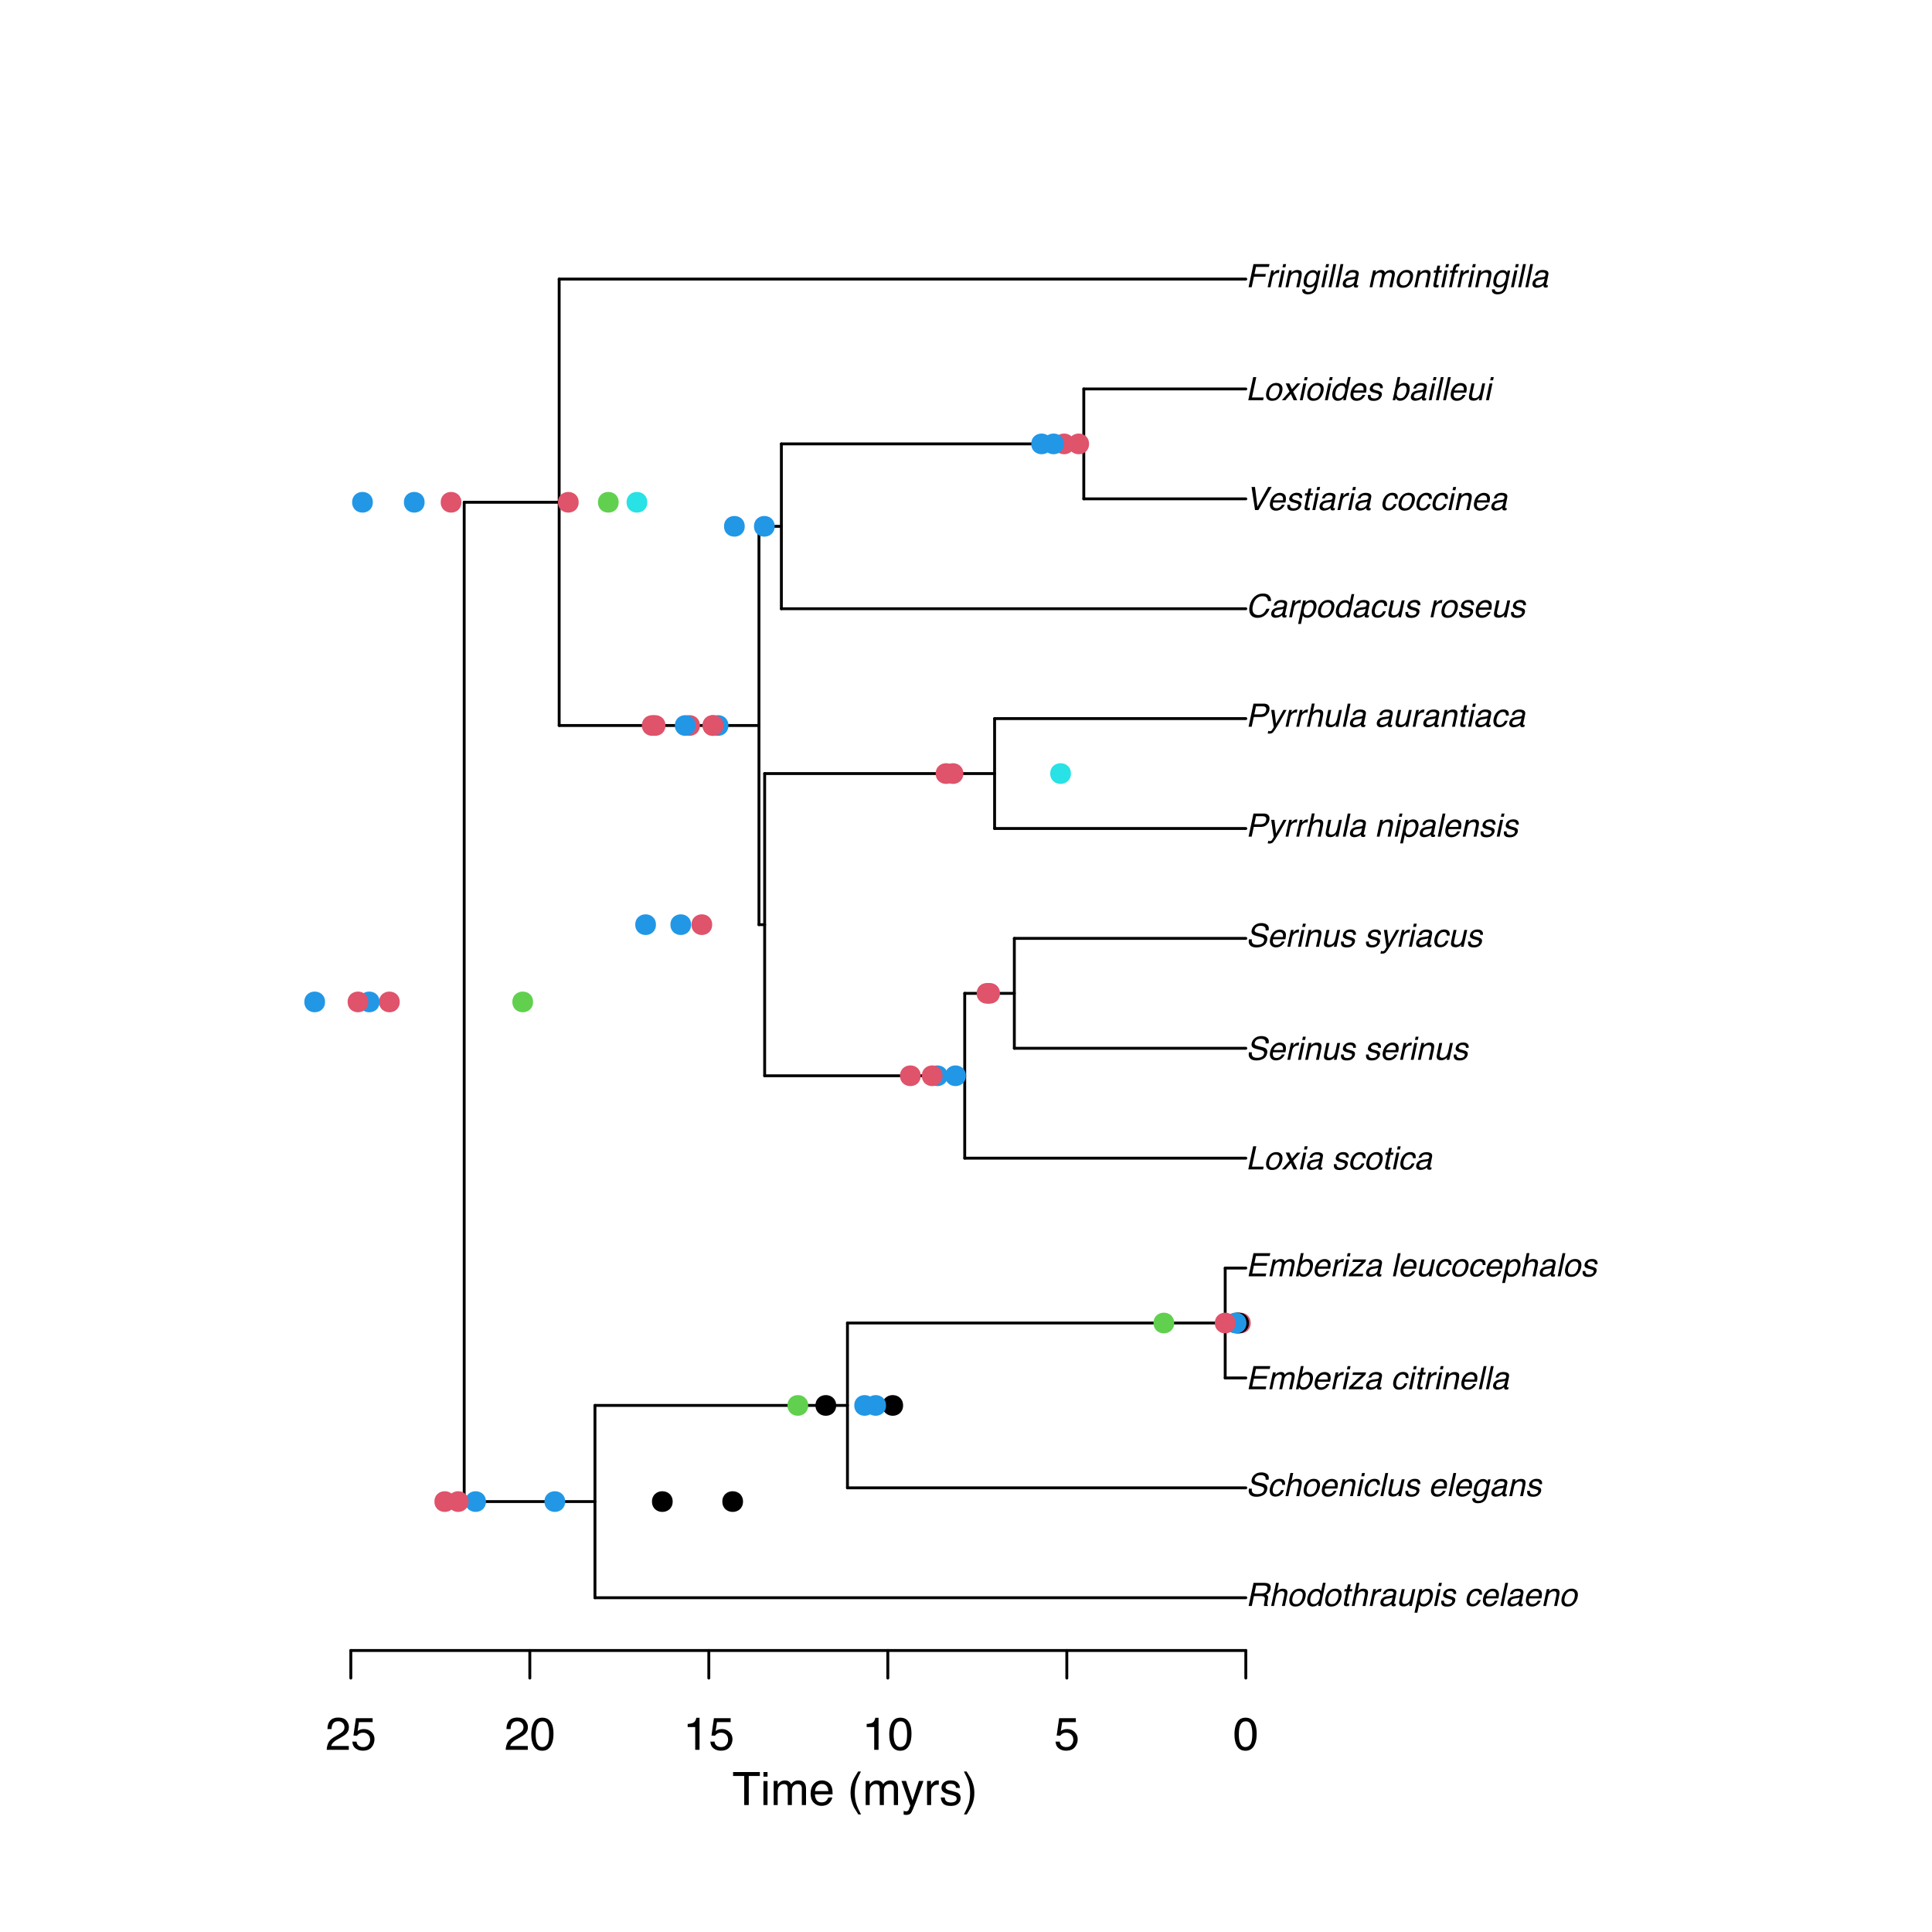 <?xml version="1.0" encoding="UTF-8"?>
<svg xmlns="http://www.w3.org/2000/svg" xmlns:xlink="http://www.w3.org/1999/xlink" width="504pt" height="504pt" viewBox="0 0 504 504" version="1.1">
<defs>
<g>
<symbol overflow="visible" id="glyph0-0">
<path style="stroke:none;" d="M 0.266 0 L 0.266 -6.031 L 5.062 -6.031 L 5.062 0 Z M 4.297 -0.75 L 4.297 -5.281 L 1.031 -5.281 L 1.031 -0.75 Z M 4.297 -0.75 "/>
</symbol>
<symbol overflow="visible" id="glyph0-1">
<path style="stroke:none;" d="M 4.141 -3.266 C 4.523 -3.266 4.844 -3.344 5.094 -3.5 C 5.352 -3.656 5.523 -3.93 5.609 -4.328 C 5.703 -4.754 5.609 -5.047 5.328 -5.203 C 5.172 -5.285 4.953 -5.328 4.672 -5.328 L 2.688 -5.328 L 2.25 -3.266 Z M 2.016 -6.031 L 4.812 -6.031 C 5.27 -6.031 5.633 -5.961 5.906 -5.828 C 6.414 -5.566 6.598 -5.094 6.453 -4.406 C 6.379 -4.039 6.242 -3.742 6.047 -3.516 C 5.848 -3.285 5.598 -3.102 5.297 -2.969 C 5.516 -2.863 5.664 -2.734 5.75 -2.578 C 5.832 -2.43 5.844 -2.18 5.781 -1.828 L 5.641 -1.016 C 5.598 -0.785 5.582 -0.613 5.594 -0.5 C 5.602 -0.312 5.664 -0.191 5.781 -0.141 L 5.75 0 L 4.75 0 C 4.727 -0.051 4.719 -0.117 4.719 -0.203 C 4.719 -0.285 4.738 -0.441 4.781 -0.672 L 4.953 -1.688 C 5.016 -2.082 4.922 -2.344 4.672 -2.469 C 4.535 -2.539 4.301 -2.578 3.969 -2.578 L 2.109 -2.578 L 1.562 0 L 0.734 0 Z M 2.016 -6.031 "/>
</symbol>
<symbol overflow="visible" id="glyph0-2">
<path style="stroke:none;" d="M 1.828 -6.047 L 2.562 -6.047 L 2.078 -3.797 C 2.305 -4.023 2.5 -4.18 2.656 -4.266 C 2.926 -4.422 3.238 -4.5 3.594 -4.5 C 4.238 -4.5 4.625 -4.273 4.75 -3.828 C 4.82 -3.586 4.812 -3.25 4.719 -2.812 L 4.125 0 L 3.359 0 L 3.953 -2.766 C 4.023 -3.086 4.035 -3.328 3.984 -3.484 C 3.898 -3.723 3.672 -3.844 3.297 -3.844 C 2.992 -3.844 2.695 -3.734 2.406 -3.516 C 2.113 -3.305 1.898 -2.91 1.766 -2.328 L 1.281 0 L 0.547 0 Z M 1.828 -6.047 "/>
</symbol>
<symbol overflow="visible" id="glyph0-3">
<path style="stroke:none;" d="M 4.047 -2.266 C 4.129 -2.68 4.133 -3.016 4.062 -3.266 C 3.938 -3.672 3.617 -3.875 3.109 -3.875 C 2.66 -3.875 2.297 -3.703 2.016 -3.359 C 1.742 -3.016 1.555 -2.598 1.453 -2.109 C 1.348 -1.641 1.363 -1.25 1.5 -0.938 C 1.645 -0.625 1.941 -0.469 2.391 -0.469 C 2.879 -0.469 3.254 -0.656 3.516 -1.031 C 3.773 -1.406 3.953 -1.816 4.047 -2.266 Z M 4.828 -2.297 C 4.672 -1.586 4.367 -1 3.922 -0.531 C 3.484 -0.07 2.898 0.156 2.172 0.156 C 1.566 0.156 1.129 -0.047 0.859 -0.453 C 0.598 -0.859 0.539 -1.41 0.688 -2.109 C 0.844 -2.836 1.156 -3.422 1.625 -3.859 C 2.094 -4.297 2.645 -4.516 3.281 -4.516 C 3.844 -4.516 4.281 -4.328 4.594 -3.953 C 4.906 -3.578 4.984 -3.023 4.828 -2.297 Z M 4.828 -2.297 "/>
</symbol>
<symbol overflow="visible" id="glyph0-4">
<path style="stroke:none;" d="M 2.375 -0.484 C 2.719 -0.484 3.031 -0.629 3.312 -0.922 C 3.594 -1.223 3.789 -1.648 3.906 -2.203 C 4.02 -2.754 3.992 -3.16 3.828 -3.422 C 3.66 -3.691 3.41 -3.828 3.078 -3.828 C 2.703 -3.828 2.367 -3.68 2.078 -3.391 C 1.785 -3.109 1.582 -2.691 1.469 -2.141 C 1.363 -1.672 1.379 -1.273 1.516 -0.953 C 1.648 -0.641 1.938 -0.484 2.375 -0.484 Z M 3.875 -4.266 C 3.988 -4.18 4.109 -4.035 4.234 -3.828 L 4.703 -6.047 L 5.406 -6.047 L 4.125 0 L 3.453 0 L 3.594 -0.609 C 3.363 -0.336 3.113 -0.141 2.844 -0.016 C 2.582 0.098 2.301 0.156 2 0.156 C 1.508 0.156 1.129 -0.047 0.859 -0.453 C 0.586 -0.867 0.523 -1.422 0.672 -2.109 C 0.805 -2.742 1.086 -3.297 1.516 -3.766 C 1.941 -4.234 2.457 -4.469 3.062 -4.469 C 3.406 -4.469 3.676 -4.398 3.875 -4.266 Z M 3.875 -4.266 "/>
</symbol>
<symbol overflow="visible" id="glyph0-5">
<path style="stroke:none;" d="M 1.891 -5.625 L 2.625 -5.625 L 2.375 -4.391 L 3.062 -4.391 L 2.938 -3.797 L 2.234 -3.797 L 1.625 -0.922 C 1.594 -0.766 1.625 -0.66 1.719 -0.609 C 1.77 -0.586 1.863 -0.578 2 -0.578 C 2.031 -0.578 2.066 -0.578 2.109 -0.578 C 2.148 -0.578 2.203 -0.578 2.266 -0.578 L 2.141 0 C 2.047 0.02 1.953 0.035 1.859 0.047 C 1.766 0.055 1.664 0.062 1.562 0.062 C 1.219 0.062 1 -0.02 0.906 -0.188 C 0.82 -0.363 0.812 -0.594 0.875 -0.875 L 1.5 -3.797 L 0.906 -3.797 L 1.031 -4.391 L 1.625 -4.391 Z M 1.891 -5.625 "/>
</symbol>
<symbol overflow="visible" id="glyph0-6">
<path style="stroke:none;" d="M 1.5 -4.391 L 2.203 -4.391 L 2.031 -3.641 C 2.125 -3.785 2.301 -3.961 2.562 -4.172 C 2.832 -4.391 3.117 -4.5 3.422 -4.5 C 3.43 -4.5 3.453 -4.492 3.484 -4.484 C 3.516 -4.484 3.57 -4.477 3.656 -4.469 L 3.484 -3.688 C 3.441 -3.695 3.398 -3.703 3.359 -3.703 C 3.328 -3.711 3.289 -3.719 3.25 -3.719 C 2.875 -3.719 2.562 -3.598 2.312 -3.359 C 2.062 -3.117 1.898 -2.844 1.828 -2.531 L 1.297 0 L 0.562 0 Z M 1.5 -4.391 "/>
</symbol>
<symbol overflow="visible" id="glyph0-7">
<path style="stroke:none;" d="M 2 -0.484 C 2.258 -0.484 2.523 -0.539 2.797 -0.656 C 3.242 -0.852 3.516 -1.18 3.609 -1.641 L 3.734 -2.234 C 3.641 -2.18 3.516 -2.133 3.359 -2.094 C 3.211 -2.051 3.066 -2.023 2.922 -2.016 L 2.469 -1.953 C 2.188 -1.922 1.973 -1.863 1.828 -1.781 C 1.566 -1.656 1.41 -1.453 1.359 -1.172 C 1.305 -0.953 1.344 -0.781 1.469 -0.656 C 1.602 -0.539 1.781 -0.484 2 -0.484 Z M 3.453 -2.656 C 3.629 -2.688 3.758 -2.758 3.844 -2.875 C 3.895 -2.938 3.93 -3.031 3.953 -3.156 C 4.004 -3.406 3.953 -3.586 3.797 -3.703 C 3.648 -3.816 3.406 -3.875 3.062 -3.875 C 2.676 -3.875 2.383 -3.77 2.188 -3.562 C 2.07 -3.445 1.977 -3.273 1.906 -3.047 L 1.203 -3.047 C 1.336 -3.586 1.594 -3.961 1.969 -4.172 C 2.352 -4.391 2.77 -4.5 3.219 -4.5 C 3.738 -4.5 4.141 -4.398 4.422 -4.203 C 4.691 -4.004 4.785 -3.695 4.703 -3.281 L 4.172 -0.75 C 4.148 -0.676 4.148 -0.613 4.172 -0.562 C 4.191 -0.52 4.254 -0.5 4.359 -0.5 C 4.391 -0.5 4.426 -0.5 4.469 -0.5 C 4.508 -0.508 4.555 -0.52 4.609 -0.531 L 4.484 0.016 C 4.367 0.047 4.281 0.066 4.219 0.078 C 4.156 0.086 4.07 0.094 3.969 0.094 C 3.707 0.094 3.539 0.004 3.469 -0.172 C 3.426 -0.266 3.41 -0.398 3.422 -0.578 C 3.234 -0.379 2.984 -0.207 2.672 -0.062 C 2.359 0.07 2.031 0.141 1.688 0.141 C 1.281 0.141 0.973 0.02 0.766 -0.219 C 0.555 -0.469 0.492 -0.781 0.578 -1.156 C 0.66 -1.562 0.852 -1.875 1.156 -2.094 C 1.469 -2.32 1.832 -2.461 2.25 -2.516 Z M 3.453 -2.656 "/>
</symbol>
<symbol overflow="visible" id="glyph0-8">
<path style="stroke:none;" d="M 2.219 -4.391 L 1.594 -1.484 C 1.539 -1.254 1.535 -1.066 1.578 -0.922 C 1.648 -0.66 1.867 -0.531 2.234 -0.531 C 2.742 -0.531 3.145 -0.758 3.438 -1.219 C 3.582 -1.469 3.703 -1.805 3.797 -2.234 L 4.25 -4.391 L 5 -4.391 L 4.062 0 L 3.359 0 L 3.516 -0.656 C 3.379 -0.477 3.227 -0.332 3.062 -0.219 C 2.727 0.008 2.363 0.125 1.969 0.125 C 1.332 0.125 0.945 -0.086 0.812 -0.516 C 0.738 -0.734 0.742 -1.031 0.828 -1.406 L 1.453 -4.391 Z M 2.219 -4.391 "/>
</symbol>
<symbol overflow="visible" id="glyph0-9">
<path style="stroke:none;" d="M 4.078 -2.219 C 4.148 -2.57 4.16 -2.875 4.109 -3.125 C 4.023 -3.613 3.727 -3.859 3.219 -3.859 C 2.707 -3.859 2.301 -3.602 2 -3.094 C 1.844 -2.812 1.719 -2.461 1.625 -2.047 C 1.551 -1.703 1.539 -1.41 1.594 -1.172 C 1.688 -0.723 1.988 -0.5 2.5 -0.5 C 2.844 -0.5 3.16 -0.641 3.453 -0.922 C 3.742 -1.211 3.953 -1.645 4.078 -2.219 Z M 1.406 -4.375 L 2.125 -4.375 L 2 -3.797 C 2.195 -3.992 2.395 -4.145 2.594 -4.25 C 2.875 -4.414 3.18 -4.5 3.516 -4.5 C 4.016 -4.5 4.395 -4.305 4.656 -3.922 C 4.926 -3.547 4.988 -3.004 4.844 -2.297 C 4.633 -1.336 4.238 -0.648 3.656 -0.234 C 3.281 0.016 2.883 0.141 2.469 0.141 C 2.133 0.141 1.867 0.07 1.672 -0.062 C 1.555 -0.145 1.441 -0.289 1.328 -0.5 L 0.844 1.75 L 0.109 1.75 Z M 1.406 -4.375 "/>
</symbol>
<symbol overflow="visible" id="glyph0-10">
<path style="stroke:none;" d="M 1.469 -4.375 L 2.219 -4.375 L 1.297 0 L 0.547 0 Z M 1.828 -6.031 L 2.578 -6.031 L 2.391 -5.188 L 1.641 -5.188 Z M 1.828 -6.031 "/>
</symbol>
<symbol overflow="visible" id="glyph0-11">
<path style="stroke:none;" d="M 1.266 -1.375 C 1.242 -1.133 1.27 -0.945 1.344 -0.812 C 1.477 -0.57 1.773 -0.453 2.234 -0.453 C 2.504 -0.453 2.754 -0.508 2.984 -0.625 C 3.223 -0.75 3.367 -0.938 3.422 -1.188 C 3.461 -1.375 3.41 -1.52 3.266 -1.625 C 3.172 -1.676 2.973 -1.742 2.672 -1.828 L 2.125 -1.969 C 1.758 -2.062 1.504 -2.164 1.359 -2.281 C 1.078 -2.477 0.977 -2.754 1.062 -3.109 C 1.145 -3.523 1.363 -3.863 1.719 -4.125 C 2.07 -4.383 2.504 -4.516 3.016 -4.516 C 3.672 -4.516 4.102 -4.316 4.312 -3.922 C 4.445 -3.68 4.484 -3.414 4.422 -3.125 L 3.719 -3.125 C 3.738 -3.289 3.711 -3.445 3.641 -3.594 C 3.504 -3.781 3.227 -3.875 2.812 -3.875 C 2.531 -3.875 2.305 -3.82 2.141 -3.719 C 1.984 -3.613 1.883 -3.473 1.844 -3.297 C 1.801 -3.109 1.863 -2.957 2.031 -2.844 C 2.125 -2.77 2.27 -2.707 2.469 -2.656 L 2.938 -2.531 C 3.438 -2.406 3.766 -2.281 3.922 -2.156 C 4.172 -1.969 4.254 -1.672 4.172 -1.266 C 4.086 -0.879 3.863 -0.539 3.5 -0.25 C 3.145 0.031 2.664 0.172 2.062 0.172 C 1.406 0.172 0.973 0.023 0.766 -0.266 C 0.555 -0.566 0.488 -0.938 0.562 -1.375 Z M 1.266 -1.375 "/>
</symbol>
<symbol overflow="visible" id="glyph0-12">
<path style="stroke:none;" d=""/>
</symbol>
<symbol overflow="visible" id="glyph0-13">
<path style="stroke:none;" d="M 4.625 -2.922 L 3.906 -2.922 C 3.914 -3.191 3.863 -3.414 3.75 -3.594 C 3.633 -3.77 3.406 -3.859 3.062 -3.859 C 2.594 -3.859 2.207 -3.629 1.906 -3.172 C 1.707 -2.867 1.562 -2.5 1.469 -2.062 C 1.375 -1.625 1.383 -1.254 1.5 -0.953 C 1.625 -0.648 1.891 -0.5 2.297 -0.5 C 2.598 -0.5 2.859 -0.594 3.078 -0.781 C 3.297 -0.969 3.473 -1.227 3.609 -1.562 L 4.328 -1.562 C 4.129 -0.977 3.836 -0.551 3.453 -0.281 C 3.066 -0.008 2.617 0.125 2.109 0.125 C 1.523 0.125 1.109 -0.082 0.859 -0.5 C 0.609 -0.926 0.551 -1.453 0.688 -2.078 C 0.844 -2.848 1.156 -3.445 1.625 -3.875 C 2.094 -4.301 2.617 -4.516 3.203 -4.516 C 3.691 -4.516 4.066 -4.395 4.328 -4.156 C 4.586 -3.914 4.688 -3.504 4.625 -2.922 Z M 4.625 -2.922 "/>
</symbol>
<symbol overflow="visible" id="glyph0-14">
<path style="stroke:none;" d="M 4.734 -3.703 C 4.836 -3.484 4.879 -3.227 4.859 -2.938 C 4.867 -2.727 4.82 -2.406 4.719 -1.969 L 1.5 -1.969 C 1.414 -1.52 1.441 -1.16 1.578 -0.891 C 1.723 -0.617 2.004 -0.484 2.422 -0.484 C 2.805 -0.484 3.141 -0.609 3.422 -0.859 C 3.586 -1.016 3.719 -1.188 3.812 -1.375 L 4.547 -1.375 C 4.484 -1.219 4.379 -1.039 4.234 -0.844 C 4.086 -0.645 3.93 -0.484 3.766 -0.359 C 3.492 -0.141 3.188 0.008 2.844 0.094 C 2.656 0.133 2.445 0.156 2.219 0.156 C 1.676 0.156 1.254 -0.039 0.953 -0.438 C 0.66 -0.832 0.594 -1.391 0.75 -2.109 C 0.895 -2.816 1.203 -3.391 1.672 -3.828 C 2.148 -4.273 2.703 -4.5 3.328 -4.5 C 3.641 -4.5 3.926 -4.426 4.188 -4.281 C 4.445 -4.133 4.629 -3.941 4.734 -3.703 Z M 4.094 -2.547 C 4.125 -2.867 4.109 -3.125 4.047 -3.312 C 3.922 -3.664 3.617 -3.844 3.141 -3.844 C 2.805 -3.844 2.5 -3.719 2.219 -3.469 C 1.938 -3.227 1.742 -2.922 1.641 -2.547 Z M 4.094 -2.547 "/>
</symbol>
<symbol overflow="visible" id="glyph0-15">
<path style="stroke:none;" d="M 1.844 -6.031 L 2.578 -6.031 L 1.297 0 L 0.562 0 Z M 1.844 -6.031 "/>
</symbol>
<symbol overflow="visible" id="glyph0-16">
<path style="stroke:none;" d="M 1.469 -4.391 L 2.172 -4.391 L 2.047 -3.766 C 2.305 -4.023 2.562 -4.211 2.812 -4.328 C 3.07 -4.441 3.344 -4.5 3.625 -4.5 C 4.25 -4.5 4.625 -4.281 4.75 -3.844 C 4.82 -3.602 4.812 -3.258 4.719 -2.812 L 4.125 0 L 3.375 0 L 3.969 -2.766 C 4.02 -3.035 4.023 -3.254 3.984 -3.422 C 3.91 -3.691 3.703 -3.828 3.359 -3.828 C 3.18 -3.828 3.031 -3.812 2.906 -3.781 C 2.688 -3.719 2.484 -3.598 2.297 -3.422 C 2.141 -3.273 2.023 -3.125 1.953 -2.969 C 1.891 -2.812 1.828 -2.586 1.766 -2.297 L 1.281 0 L 0.547 0 Z M 1.469 -4.391 "/>
</symbol>
<symbol overflow="visible" id="glyph0-17">
<path style="stroke:none;" d="M 1.578 -1.953 C 1.523 -1.609 1.551 -1.328 1.656 -1.109 C 1.832 -0.711 2.266 -0.516 2.953 -0.516 C 3.266 -0.516 3.555 -0.555 3.828 -0.641 C 4.348 -0.816 4.656 -1.125 4.75 -1.562 C 4.82 -1.883 4.766 -2.113 4.578 -2.25 C 4.398 -2.395 4.102 -2.516 3.688 -2.609 L 2.906 -2.797 C 2.395 -2.922 2.047 -3.055 1.859 -3.203 C 1.523 -3.453 1.414 -3.828 1.531 -4.328 C 1.645 -4.867 1.926 -5.312 2.375 -5.656 C 2.82 -6.008 3.391 -6.188 4.078 -6.188 C 4.711 -6.188 5.219 -6.031 5.594 -5.719 C 5.969 -5.414 6.082 -4.93 5.938 -4.266 L 5.172 -4.266 C 5.203 -4.586 5.164 -4.832 5.062 -5 C 4.883 -5.312 4.5 -5.469 3.906 -5.469 C 3.414 -5.469 3.047 -5.367 2.797 -5.172 C 2.547 -4.973 2.391 -4.738 2.328 -4.469 C 2.266 -4.164 2.344 -3.945 2.562 -3.812 C 2.707 -3.727 3.051 -3.617 3.594 -3.484 L 4.391 -3.297 C 4.773 -3.203 5.062 -3.078 5.25 -2.922 C 5.582 -2.629 5.688 -2.219 5.562 -1.688 C 5.426 -1.02 5.082 -0.539 4.531 -0.25 C 3.988 0.031 3.395 0.172 2.75 0.172 C 2 0.172 1.453 -0.016 1.109 -0.391 C 0.766 -0.773 0.664 -1.297 0.812 -1.953 Z M 1.578 -1.953 "/>
</symbol>
<symbol overflow="visible" id="glyph0-18">
<path style="stroke:none;" d="M 3.891 -4.219 C 4.016 -4.125 4.129 -3.984 4.234 -3.797 L 4.344 -4.359 L 5.031 -4.359 L 4.172 -0.359 C 4.055 0.203 3.883 0.645 3.656 0.969 C 3.219 1.562 2.57 1.859 1.719 1.859 C 1.25 1.859 0.875 1.75 0.594 1.531 C 0.32 1.32 0.211 0.992 0.266 0.547 L 1.016 0.547 C 1.016 0.742 1.055 0.895 1.141 1 C 1.266 1.164 1.508 1.25 1.875 1.25 C 2.438 1.25 2.848 1.051 3.109 0.656 C 3.266 0.414 3.398 -0.004 3.516 -0.609 C 3.328 -0.391 3.113 -0.223 2.875 -0.109 C 2.645 -0.004 2.363 0.047 2.031 0.047 C 1.551 0.047 1.164 -0.117 0.875 -0.453 C 0.594 -0.785 0.535 -1.344 0.703 -2.125 C 0.859 -2.863 1.16 -3.438 1.609 -3.844 C 2.055 -4.258 2.535 -4.469 3.047 -4.469 C 3.391 -4.469 3.672 -4.383 3.891 -4.219 Z M 3.031 -3.828 C 2.508 -3.828 2.102 -3.582 1.812 -3.094 C 1.656 -2.832 1.535 -2.488 1.453 -2.062 C 1.336 -1.57 1.352 -1.195 1.5 -0.938 C 1.656 -0.676 1.898 -0.547 2.234 -0.547 C 2.766 -0.547 3.191 -0.785 3.516 -1.266 C 3.691 -1.535 3.816 -1.852 3.891 -2.219 C 4.004 -2.758 3.977 -3.16 3.812 -3.422 C 3.645 -3.691 3.383 -3.828 3.031 -3.828 Z M 3.031 -3.828 "/>
</symbol>
<symbol overflow="visible" id="glyph0-19">
<path style="stroke:none;" d="M 2 -6.031 L 6.391 -6.031 L 6.234 -5.297 L 2.641 -5.297 L 2.25 -3.453 L 5.578 -3.453 L 5.438 -2.766 L 2.109 -2.766 L 1.672 -0.719 L 5.328 -0.719 L 5.172 0 L 0.719 0 Z M 2 -6.031 "/>
</symbol>
<symbol overflow="visible" id="glyph0-20">
<path style="stroke:none;" d="M 1.469 -4.391 L 2.203 -4.391 L 2.078 -3.766 C 2.297 -3.984 2.484 -4.145 2.641 -4.25 C 2.922 -4.414 3.219 -4.5 3.531 -4.5 C 3.883 -4.5 4.148 -4.41 4.328 -4.234 C 4.422 -4.141 4.5 -3.992 4.562 -3.797 C 4.77 -4.035 4.992 -4.211 5.234 -4.328 C 5.484 -4.441 5.75 -4.5 6.031 -4.5 C 6.625 -4.5 6.977 -4.285 7.094 -3.859 C 7.164 -3.629 7.16 -3.316 7.078 -2.922 L 6.453 0 L 5.688 0 L 6.344 -3.047 C 6.395 -3.348 6.359 -3.551 6.234 -3.656 C 6.117 -3.77 5.957 -3.828 5.75 -3.828 C 5.457 -3.828 5.188 -3.727 4.938 -3.531 C 4.688 -3.332 4.508 -3.008 4.406 -2.562 L 3.875 0 L 3.125 0 L 3.734 -2.875 C 3.797 -3.164 3.805 -3.379 3.766 -3.516 C 3.691 -3.723 3.504 -3.828 3.203 -3.828 C 2.922 -3.828 2.641 -3.719 2.359 -3.5 C 2.086 -3.289 1.891 -2.898 1.766 -2.328 L 1.281 0 L 0.547 0 Z M 1.469 -4.391 "/>
</symbol>
<symbol overflow="visible" id="glyph0-21">
<path style="stroke:none;" d="M 1.766 -6.047 L 2.484 -6.047 L 2.031 -3.859 C 2.227 -4.066 2.453 -4.227 2.703 -4.344 C 2.953 -4.457 3.207 -4.516 3.469 -4.516 C 4.02 -4.516 4.426 -4.32 4.688 -3.938 C 4.945 -3.562 5 -3.008 4.844 -2.281 C 4.695 -1.582 4.406 -1.004 3.969 -0.547 C 3.531 -0.086 3.016 0.141 2.422 0.141 C 2.086 0.141 1.82 0.055 1.625 -0.109 C 1.508 -0.203 1.395 -0.352 1.281 -0.562 L 1.172 0 L 0.484 0 Z M 4.078 -2.25 C 4.172 -2.707 4.148 -3.086 4.016 -3.391 C 3.891 -3.691 3.633 -3.844 3.25 -3.844 C 2.906 -3.844 2.578 -3.719 2.266 -3.469 C 1.961 -3.227 1.754 -2.82 1.641 -2.25 C 1.547 -1.832 1.523 -1.492 1.578 -1.234 C 1.672 -0.754 1.984 -0.516 2.516 -0.516 C 2.91 -0.516 3.238 -0.672 3.5 -0.984 C 3.77 -1.305 3.961 -1.727 4.078 -2.25 Z M 4.078 -2.25 "/>
</symbol>
<symbol overflow="visible" id="glyph0-22">
<path style="stroke:none;" d="M 0.344 -0.578 L 3.609 -3.734 L 1.203 -3.734 L 1.344 -4.391 L 4.75 -4.391 L 4.625 -3.797 L 1.359 -0.656 L 4.031 -0.656 L 3.891 0 L 0.219 0 Z M 0.344 -0.578 "/>
</symbol>
<symbol overflow="visible" id="glyph0-23">
<path style="stroke:none;" d="M 1.922 -6.031 L 2.734 -6.031 L 1.609 -0.719 L 4.656 -0.719 L 4.516 0 L 0.641 0 Z M 1.922 -6.031 "/>
</symbol>
<symbol overflow="visible" id="glyph0-24">
<path style="stroke:none;" d="M 1.062 -4.391 L 2.016 -4.391 L 2.688 -2.844 L 4.047 -4.391 L 4.938 -4.375 L 3 -2.25 L 4.078 0 L 3.125 0 L 2.391 -1.656 L 0.984 0 L 0.047 0 L 2.062 -2.25 Z M 1.062 -4.391 "/>
</symbol>
<symbol overflow="visible" id="glyph0-25">
<path style="stroke:none;" d="M 4.219 -4.391 L 5.031 -4.391 C 4.875 -4.109 4.508 -3.469 3.938 -2.469 C 3.508 -1.707 3.156 -1.094 2.875 -0.625 C 2.207 0.5 1.758 1.18 1.531 1.422 C 1.301 1.672 0.973 1.797 0.547 1.797 C 0.441 1.797 0.359 1.789 0.297 1.781 C 0.242 1.781 0.18 1.77 0.109 1.75 L 0.25 1.078 C 0.375 1.109 0.461 1.129 0.516 1.141 C 0.578 1.148 0.629 1.156 0.672 1.156 C 0.805 1.156 0.91 1.129 0.984 1.078 C 1.055 1.035 1.125 0.984 1.188 0.922 C 1.195 0.891 1.266 0.773 1.391 0.578 C 1.523 0.379 1.625 0.227 1.688 0.125 L 1.016 -4.391 L 1.859 -4.391 L 2.281 -0.812 Z M 4.219 -4.391 "/>
</symbol>
<symbol overflow="visible" id="glyph0-26">
<path style="stroke:none;" d="M 2 -6.031 L 4.719 -6.031 C 5.25 -6.031 5.645 -5.879 5.906 -5.578 C 6.176 -5.273 6.25 -4.848 6.125 -4.297 C 6.031 -3.828 5.797 -3.414 5.422 -3.062 C 5.055 -2.719 4.57 -2.547 3.969 -2.547 L 2.078 -2.547 L 1.531 0 L 0.719 0 Z M 5 -5.203 C 4.844 -5.285 4.609 -5.328 4.297 -5.328 L 2.656 -5.328 L 2.219 -3.234 L 3.844 -3.234 C 4.207 -3.234 4.52 -3.312 4.781 -3.469 C 5.051 -3.625 5.227 -3.898 5.312 -4.297 C 5.406 -4.742 5.301 -5.047 5 -5.203 Z M 5 -5.203 "/>
</symbol>
<symbol overflow="visible" id="glyph0-27">
<path style="stroke:none;" d="M 6.562 -4.219 L 5.766 -4.219 C 5.754 -4.602 5.633 -4.91 5.406 -5.141 C 5.188 -5.367 4.832 -5.484 4.344 -5.484 C 3.75 -5.484 3.227 -5.273 2.781 -4.859 C 2.332 -4.441 2.016 -3.801 1.828 -2.938 C 1.672 -2.227 1.711 -1.656 1.953 -1.219 C 2.191 -0.781 2.641 -0.562 3.297 -0.562 C 3.891 -0.562 4.395 -0.789 4.812 -1.25 C 5.031 -1.5 5.223 -1.82 5.391 -2.219 L 6.188 -2.219 C 5.977 -1.582 5.629 -1.051 5.141 -0.625 C 4.547 -0.102 3.844 0.156 3.031 0.156 C 2.332 0.156 1.789 -0.055 1.406 -0.484 C 0.906 -1.047 0.773 -1.91 1.016 -3.078 C 1.211 -3.961 1.602 -4.691 2.188 -5.266 C 2.832 -5.879 3.602 -6.188 4.5 -6.188 C 5.258 -6.188 5.805 -5.984 6.141 -5.578 C 6.484 -5.18 6.625 -4.727 6.562 -4.219 Z M 6.562 -4.219 "/>
</symbol>
<symbol overflow="visible" id="glyph0-28">
<path style="stroke:none;" d="M 2.391 -6.031 L 3.031 -0.891 L 5.844 -6.031 L 6.75 -6.031 L 3.281 0 L 2.406 0 L 1.5 -6.031 Z M 2.391 -6.031 "/>
</symbol>
<symbol overflow="visible" id="glyph0-29">
<path style="stroke:none;" d="M 2 -6.031 L 6.188 -6.031 L 6.016 -5.297 L 2.656 -5.297 L 2.266 -3.453 L 5.234 -3.453 L 5.078 -2.734 L 2.109 -2.734 L 1.531 0 L 0.719 0 Z M 2 -6.031 "/>
</symbol>
<symbol overflow="visible" id="glyph0-30">
<path style="stroke:none;" d="M 2.109 -5.734 C 2.328 -5.984 2.688 -6.109 3.188 -6.109 C 3.227 -6.109 3.273 -6.109 3.328 -6.109 C 3.379 -6.109 3.43 -6.102 3.484 -6.094 L 3.344 -5.422 C 3.27 -5.43 3.211 -5.438 3.172 -5.438 C 3.141 -5.438 3.113 -5.438 3.094 -5.438 C 2.863 -5.438 2.711 -5.379 2.641 -5.266 C 2.578 -5.148 2.492 -4.852 2.391 -4.375 L 3.125 -4.375 L 3 -3.797 L 2.266 -3.797 L 1.453 0 L 0.719 0 L 1.531 -3.797 L 0.922 -3.797 L 1.047 -4.375 L 1.656 -4.375 L 1.797 -5.062 C 1.879 -5.375 1.984 -5.598 2.109 -5.734 Z M 2.109 -5.734 "/>
</symbol>
<symbol overflow="visible" id="glyph1-0">
<path style="stroke:none;" d="M 0.391 0 L 0.391 -8.609 L 7.219 -8.609 L 7.219 0 Z M 6.141 -1.078 L 6.141 -7.531 L 1.469 -7.531 L 1.469 -1.078 Z M 6.141 -1.078 "/>
</symbol>
<symbol overflow="visible" id="glyph1-1">
<path style="stroke:none;" d="M 0.375 0 C 0.414 -0.719 0.566 -1.344 0.828 -1.875 C 1.086 -2.414 1.594 -2.906 2.344 -3.344 L 3.469 -4 C 3.969 -4.289 4.32 -4.539 4.531 -4.75 C 4.852 -5.07 5.016 -5.441 5.016 -5.859 C 5.016 -6.348 4.863 -6.734 4.562 -7.016 C 4.27 -7.305 3.883 -7.453 3.406 -7.453 C 2.676 -7.453 2.176 -7.18 1.906 -6.641 C 1.75 -6.336 1.664 -5.93 1.656 -5.422 L 0.578 -5.422 C 0.586 -6.148 0.723 -6.742 0.984 -7.203 C 1.441 -8.016 2.25 -8.422 3.406 -8.422 C 4.363 -8.422 5.062 -8.16 5.5 -7.641 C 5.945 -7.117 6.172 -6.539 6.172 -5.906 C 6.172 -5.238 5.938 -4.664 5.469 -4.188 C 5.195 -3.906 4.707 -3.566 4 -3.172 L 3.188 -2.734 C 2.812 -2.523 2.516 -2.32 2.297 -2.125 C 1.898 -1.789 1.648 -1.414 1.547 -1 L 6.141 -1 L 6.141 0 Z M 0.375 0 "/>
</symbol>
<symbol overflow="visible" id="glyph1-2">
<path style="stroke:none;" d="M 1.484 -2.141 C 1.555 -1.535 1.836 -1.117 2.328 -0.891 C 2.578 -0.773 2.863 -0.719 3.188 -0.719 C 3.812 -0.719 4.273 -0.914 4.578 -1.312 C 4.879 -1.707 5.031 -2.148 5.031 -2.641 C 5.031 -3.223 4.848 -3.676 4.484 -4 C 4.129 -4.32 3.703 -4.484 3.203 -4.484 C 2.836 -4.484 2.523 -4.41 2.266 -4.266 C 2.004 -4.129 1.785 -3.938 1.609 -3.688 L 0.688 -3.734 L 1.328 -8.25 L 5.688 -8.25 L 5.688 -7.234 L 2.125 -7.234 L 1.766 -4.906 C 1.961 -5.051 2.148 -5.16 2.328 -5.234 C 2.641 -5.359 3 -5.422 3.406 -5.422 C 4.176 -5.422 4.828 -5.172 5.359 -4.672 C 5.898 -4.18 6.172 -3.555 6.172 -2.797 C 6.172 -2.004 5.922 -1.301 5.422 -0.688 C 4.93 -0.082 4.148 0.219 3.078 0.219 C 2.398 0.219 1.797 0.023 1.266 -0.359 C 0.742 -0.742 0.453 -1.336 0.391 -2.141 Z M 1.484 -2.141 "/>
</symbol>
<symbol overflow="visible" id="glyph1-3">
<path style="stroke:none;" d="M 3.25 -8.391 C 4.332 -8.391 5.117 -7.941 5.609 -7.047 C 5.984 -6.359 6.172 -5.41 6.172 -4.203 C 6.172 -3.066 6 -2.125 5.656 -1.375 C 5.164 -0.301 4.359 0.234 3.234 0.234 C 2.234 0.234 1.484 -0.203 0.984 -1.078 C 0.578 -1.816 0.375 -2.801 0.375 -4.031 C 0.375 -4.977 0.5 -5.797 0.75 -6.484 C 1.207 -7.754 2.039 -8.391 3.25 -8.391 Z M 3.234 -0.734 C 3.785 -0.734 4.223 -0.973 4.547 -1.453 C 4.867 -1.941 5.031 -2.848 5.031 -4.172 C 5.031 -5.117 4.91 -5.898 4.672 -6.516 C 4.441 -7.129 3.988 -7.438 3.312 -7.438 C 2.688 -7.438 2.227 -7.145 1.938 -6.562 C 1.656 -5.977 1.516 -5.117 1.516 -3.984 C 1.516 -3.129 1.609 -2.441 1.797 -1.922 C 2.078 -1.129 2.555 -0.734 3.234 -0.734 Z M 3.234 -0.734 "/>
</symbol>
<symbol overflow="visible" id="glyph1-4">
<path style="stroke:none;" d="M 1.156 -5.938 L 1.156 -6.75 C 1.914 -6.82 2.441 -6.945 2.734 -7.125 C 3.035 -7.301 3.266 -7.711 3.422 -8.359 L 4.25 -8.359 L 4.25 0 L 3.125 0 L 3.125 -5.938 Z M 1.156 -5.938 "/>
</symbol>
<symbol overflow="visible" id="glyph1-5">
<path style="stroke:none;" d="M 7.172 -8.609 L 7.172 -7.578 L 4.281 -7.578 L 4.281 0 L 3.094 0 L 3.094 -7.578 L 0.188 -7.578 L 0.188 -8.609 Z M 7.172 -8.609 "/>
</symbol>
<symbol overflow="visible" id="glyph1-6">
<path style="stroke:none;" d="M 0.781 -6.25 L 1.844 -6.25 L 1.844 0 L 0.781 0 Z M 0.781 -8.609 L 1.844 -8.609 L 1.844 -7.406 L 0.781 -7.406 Z M 0.781 -8.609 "/>
</symbol>
<symbol overflow="visible" id="glyph1-7">
<path style="stroke:none;" d="M 0.781 -6.281 L 1.812 -6.281 L 1.812 -5.391 C 2.062 -5.691 2.289 -5.914 2.5 -6.062 C 2.844 -6.301 3.238 -6.422 3.688 -6.422 C 4.188 -6.422 4.586 -6.297 4.891 -6.047 C 5.055 -5.91 5.211 -5.703 5.359 -5.422 C 5.586 -5.766 5.859 -6.016 6.172 -6.172 C 6.492 -6.336 6.852 -6.422 7.25 -6.422 C 8.094 -6.422 8.664 -6.113 8.969 -5.5 C 9.133 -5.176 9.219 -4.734 9.219 -4.172 L 9.219 0 L 8.125 0 L 8.125 -4.359 C 8.125 -4.773 8.02 -5.062 7.812 -5.219 C 7.602 -5.375 7.348 -5.453 7.047 -5.453 C 6.629 -5.453 6.27 -5.312 5.969 -5.031 C 5.676 -4.758 5.531 -4.301 5.531 -3.656 L 5.531 0 L 4.453 0 L 4.453 -4.094 C 4.453 -4.52 4.398 -4.832 4.297 -5.031 C 4.141 -5.32 3.844 -5.469 3.406 -5.469 C 3.008 -5.469 2.645 -5.312 2.312 -5 C 1.988 -4.695 1.828 -4.141 1.828 -3.328 L 1.828 0 L 0.781 0 Z M 0.781 -6.281 "/>
</symbol>
<symbol overflow="visible" id="glyph1-8">
<path style="stroke:none;" d="M 3.391 -6.422 C 3.836 -6.422 4.27 -6.316 4.688 -6.109 C 5.102 -5.898 5.422 -5.629 5.641 -5.297 C 5.848 -4.973 5.988 -4.602 6.062 -4.188 C 6.125 -3.895 6.156 -3.43 6.156 -2.797 L 1.547 -2.797 C 1.566 -2.16 1.719 -1.648 2 -1.266 C 2.281 -0.879 2.719 -0.688 3.312 -0.688 C 3.863 -0.688 4.301 -0.867 4.625 -1.234 C 4.812 -1.441 4.945 -1.688 5.031 -1.969 L 6.062 -1.969 C 6.039 -1.738 5.953 -1.484 5.797 -1.203 C 5.641 -0.922 5.469 -0.688 5.281 -0.5 C 4.957 -0.188 4.555 0.02 4.078 0.125 C 3.828 0.188 3.539 0.219 3.219 0.219 C 2.438 0.219 1.773 -0.062 1.234 -0.625 C 0.691 -1.195 0.422 -1.992 0.422 -3.016 C 0.422 -4.023 0.691 -4.844 1.234 -5.469 C 1.785 -6.102 2.504 -6.422 3.391 -6.422 Z M 5.062 -3.641 C 5.02 -4.098 4.922 -4.461 4.766 -4.734 C 4.484 -5.242 4.004 -5.5 3.328 -5.5 C 2.836 -5.5 2.426 -5.32 2.094 -4.969 C 1.77 -4.625 1.598 -4.18 1.578 -3.641 Z M 3.281 -6.422 Z M 3.281 -6.422 "/>
</symbol>
<symbol overflow="visible" id="glyph1-9">
<path style="stroke:none;" d=""/>
</symbol>
<symbol overflow="visible" id="glyph1-10">
<path style="stroke:none;" d="M 3.547 -8.75 C 2.93 -7.562 2.535 -6.688 2.359 -6.125 C 2.078 -5.258 1.938 -4.27 1.938 -3.156 C 1.938 -2.02 2.098 -0.984 2.422 -0.047 C 2.609 0.535 2.988 1.367 3.562 2.453 L 2.859 2.453 C 2.285 1.555 1.93 0.984 1.797 0.734 C 1.66 0.492 1.516 0.16 1.359 -0.266 C 1.141 -0.836 0.984 -1.453 0.891 -2.109 C 0.848 -2.453 0.828 -2.773 0.828 -3.078 C 0.828 -4.234 1.008 -5.266 1.375 -6.172 C 1.602 -6.742 2.082 -7.602 2.812 -8.75 Z M 3.547 -8.75 "/>
</symbol>
<symbol overflow="visible" id="glyph1-11">
<path style="stroke:none;" d="M 4.688 -6.281 L 5.859 -6.281 C 5.711 -5.875 5.383 -4.953 4.875 -3.516 C 4.488 -2.441 4.164 -1.566 3.906 -0.891 C 3.301 0.711 2.875 1.691 2.625 2.047 C 2.375 2.398 1.941 2.578 1.328 2.578 C 1.18 2.578 1.066 2.566 0.984 2.547 C 0.91 2.535 0.812 2.516 0.688 2.484 L 0.688 1.531 C 0.875 1.582 1.008 1.613 1.094 1.625 C 1.176 1.633 1.25 1.641 1.312 1.641 C 1.5 1.641 1.641 1.609 1.734 1.547 C 1.828 1.484 1.906 1.406 1.969 1.312 C 1.988 1.281 2.055 1.117 2.172 0.828 C 2.297 0.535 2.383 0.32 2.438 0.188 L 0.125 -6.281 L 1.312 -6.281 L 3 -1.172 Z M 3 -6.422 Z M 3 -6.422 "/>
</symbol>
<symbol overflow="visible" id="glyph1-12">
<path style="stroke:none;" d="M 0.797 -6.281 L 1.812 -6.281 L 1.812 -5.188 C 1.883 -5.406 2.082 -5.664 2.406 -5.969 C 2.727 -6.27 3.098 -6.422 3.516 -6.422 C 3.535 -6.422 3.566 -6.414 3.609 -6.406 C 3.66 -6.406 3.742 -6.398 3.859 -6.391 L 3.859 -5.281 C 3.797 -5.289 3.738 -5.297 3.688 -5.297 C 3.633 -5.297 3.578 -5.297 3.516 -5.297 C 2.984 -5.297 2.57 -5.125 2.281 -4.781 C 2 -4.445 1.859 -4.055 1.859 -3.609 L 1.859 0 L 0.797 0 Z M 0.797 -6.281 "/>
</symbol>
<symbol overflow="visible" id="glyph1-13">
<path style="stroke:none;" d="M 1.406 -1.969 C 1.438 -1.613 1.523 -1.344 1.672 -1.156 C 1.93 -0.82 2.391 -0.656 3.047 -0.656 C 3.441 -0.656 3.785 -0.738 4.078 -0.906 C 4.379 -1.07 4.531 -1.332 4.531 -1.688 C 4.531 -1.957 4.41 -2.164 4.172 -2.312 C 4.016 -2.395 3.711 -2.492 3.266 -2.609 L 2.422 -2.812 C 1.891 -2.945 1.5 -3.098 1.25 -3.266 C 0.789 -3.547 0.562 -3.941 0.562 -4.453 C 0.562 -5.047 0.773 -5.523 1.203 -5.891 C 1.629 -6.254 2.207 -6.438 2.938 -6.438 C 3.875 -6.438 4.551 -6.16 4.969 -5.609 C 5.238 -5.254 5.367 -4.875 5.359 -4.469 L 4.359 -4.469 C 4.336 -4.707 4.254 -4.926 4.109 -5.125 C 3.867 -5.395 3.445 -5.531 2.844 -5.531 C 2.445 -5.531 2.145 -5.453 1.938 -5.297 C 1.738 -5.148 1.641 -4.953 1.641 -4.703 C 1.641 -4.43 1.773 -4.211 2.047 -4.047 C 2.203 -3.953 2.43 -3.867 2.734 -3.797 L 3.422 -3.625 C 4.18 -3.438 4.691 -3.258 4.953 -3.094 C 5.359 -2.82 5.562 -2.395 5.562 -1.812 C 5.562 -1.258 5.348 -0.781 4.922 -0.375 C 4.504 0.031 3.863 0.234 3 0.234 C 2.062 0.234 1.395 0.023 1 -0.391 C 0.613 -0.816 0.41 -1.344 0.391 -1.969 Z M 2.953 -6.422 Z M 2.953 -6.422 "/>
</symbol>
<symbol overflow="visible" id="glyph1-14">
<path style="stroke:none;" d="M 0.422 2.453 C 1.035 1.242 1.438 0.359 1.625 -0.203 C 1.895 -1.035 2.031 -2.02 2.031 -3.156 C 2.031 -4.281 1.867 -5.312 1.547 -6.25 C 1.359 -6.832 0.977 -7.664 0.406 -8.75 L 1.109 -8.75 C 1.711 -7.789 2.078 -7.195 2.203 -6.969 C 2.328 -6.75 2.461 -6.441 2.609 -6.047 C 2.797 -5.555 2.93 -5.07 3.016 -4.594 C 3.098 -4.113 3.141 -3.656 3.141 -3.219 C 3.141 -2.062 2.953 -1.031 2.578 -0.125 C 2.348 0.457 1.875 1.316 1.156 2.453 Z M 0.422 2.453 "/>
</symbol>
</g>
</defs>
<g id="surface106">
<rect x="0" y="0" width="504" height="504" style="fill:rgb(100%,100%,100%);fill-opacity:1;stroke:none;"/>
<path style="fill:none;stroke-width:0.75;stroke-linecap:round;stroke-linejoin:round;stroke:rgb(0%,0%,0%);stroke-opacity:1;stroke-miterlimit:10;" d="M 121.094 391.715 L 155.207 391.715 "/>
<path style="fill:none;stroke-width:0.75;stroke-linecap:round;stroke-linejoin:round;stroke:rgb(0%,0%,0%);stroke-opacity:1;stroke-miterlimit:10;" d="M 155.207 416.801 L 324.996 416.801 "/>
<path style="fill:none;stroke-width:0.75;stroke-linecap:round;stroke-linejoin:round;stroke:rgb(0%,0%,0%);stroke-opacity:1;stroke-miterlimit:10;" d="M 155.207 366.633 L 221.078 366.633 "/>
<path style="fill:none;stroke-width:0.75;stroke-linecap:round;stroke-linejoin:round;stroke:rgb(0%,0%,0%);stroke-opacity:1;stroke-miterlimit:10;" d="M 221.078 388.133 L 324.996 388.133 "/>
<path style="fill:none;stroke-width:0.75;stroke-linecap:round;stroke-linejoin:round;stroke:rgb(0%,0%,0%);stroke-opacity:1;stroke-miterlimit:10;" d="M 221.078 345.133 L 319.617 345.133 "/>
<path style="fill:none;stroke-width:0.75;stroke-linecap:round;stroke-linejoin:round;stroke:rgb(0%,0%,0%);stroke-opacity:1;stroke-miterlimit:10;" d="M 319.617 359.465 L 324.996 359.465 "/>
<path style="fill:none;stroke-width:0.75;stroke-linecap:round;stroke-linejoin:round;stroke:rgb(0%,0%,0%);stroke-opacity:1;stroke-miterlimit:10;" d="M 319.617 330.801 L 324.996 330.801 "/>
<path style="fill:none;stroke-width:0.75;stroke-linecap:round;stroke-linejoin:round;stroke:rgb(0%,0%,0%);stroke-opacity:1;stroke-miterlimit:10;" d="M 121.094 131.027 L 145.871 131.027 "/>
<path style="fill:none;stroke-width:0.75;stroke-linecap:round;stroke-linejoin:round;stroke:rgb(0%,0%,0%);stroke-opacity:1;stroke-miterlimit:10;" d="M 145.871 189.258 L 197.992 189.258 "/>
<path style="fill:none;stroke-width:0.75;stroke-linecap:round;stroke-linejoin:round;stroke:rgb(0%,0%,0%);stroke-opacity:1;stroke-miterlimit:10;" d="M 197.992 241.215 L 199.477 241.215 "/>
<path style="fill:none;stroke-width:0.75;stroke-linecap:round;stroke-linejoin:round;stroke:rgb(0%,0%,0%);stroke-opacity:1;stroke-miterlimit:10;" d="M 199.477 280.633 L 251.668 280.633 "/>
<path style="fill:none;stroke-width:0.75;stroke-linecap:round;stroke-linejoin:round;stroke:rgb(0%,0%,0%);stroke-opacity:1;stroke-miterlimit:10;" d="M 251.668 302.133 L 324.996 302.133 "/>
<path style="fill:none;stroke-width:0.75;stroke-linecap:round;stroke-linejoin:round;stroke:rgb(0%,0%,0%);stroke-opacity:1;stroke-miterlimit:10;" d="M 251.668 259.133 L 264.609 259.133 "/>
<path style="fill:none;stroke-width:0.75;stroke-linecap:round;stroke-linejoin:round;stroke:rgb(0%,0%,0%);stroke-opacity:1;stroke-miterlimit:10;" d="M 264.609 273.465 L 324.996 273.465 "/>
<path style="fill:none;stroke-width:0.75;stroke-linecap:round;stroke-linejoin:round;stroke:rgb(0%,0%,0%);stroke-opacity:1;stroke-miterlimit:10;" d="M 264.609 244.801 L 324.996 244.801 "/>
<path style="fill:none;stroke-width:0.75;stroke-linecap:round;stroke-linejoin:round;stroke:rgb(0%,0%,0%);stroke-opacity:1;stroke-miterlimit:10;" d="M 199.477 201.801 L 259.461 201.801 "/>
<path style="fill:none;stroke-width:0.75;stroke-linecap:round;stroke-linejoin:round;stroke:rgb(0%,0%,0%);stroke-opacity:1;stroke-miterlimit:10;" d="M 259.461 216.133 L 324.996 216.133 "/>
<path style="fill:none;stroke-width:0.75;stroke-linecap:round;stroke-linejoin:round;stroke:rgb(0%,0%,0%);stroke-opacity:1;stroke-miterlimit:10;" d="M 259.461 187.465 L 324.996 187.465 "/>
<path style="fill:none;stroke-width:0.75;stroke-linecap:round;stroke-linejoin:round;stroke:rgb(0%,0%,0%);stroke-opacity:1;stroke-miterlimit:10;" d="M 197.992 137.301 L 203.836 137.301 "/>
<path style="fill:none;stroke-width:0.75;stroke-linecap:round;stroke-linejoin:round;stroke:rgb(0%,0%,0%);stroke-opacity:1;stroke-miterlimit:10;" d="M 203.836 158.801 L 324.996 158.801 "/>
<path style="fill:none;stroke-width:0.75;stroke-linecap:round;stroke-linejoin:round;stroke:rgb(0%,0%,0%);stroke-opacity:1;stroke-miterlimit:10;" d="M 203.836 115.801 L 282.727 115.801 "/>
<path style="fill:none;stroke-width:0.75;stroke-linecap:round;stroke-linejoin:round;stroke:rgb(0%,0%,0%);stroke-opacity:1;stroke-miterlimit:10;" d="M 282.727 130.133 L 324.996 130.133 "/>
<path style="fill:none;stroke-width:0.75;stroke-linecap:round;stroke-linejoin:round;stroke:rgb(0%,0%,0%);stroke-opacity:1;stroke-miterlimit:10;" d="M 282.727 101.465 L 324.996 101.465 "/>
<path style="fill:none;stroke-width:0.75;stroke-linecap:round;stroke-linejoin:round;stroke:rgb(0%,0%,0%);stroke-opacity:1;stroke-miterlimit:10;" d="M 145.871 72.801 L 324.996 72.801 "/>
<path style="fill:none;stroke-width:0.75;stroke-linecap:round;stroke-linejoin:round;stroke:rgb(0%,0%,0%);stroke-opacity:1;stroke-miterlimit:10;" d="M 121.094 391.715 L 121.094 131.027 "/>
<path style="fill:none;stroke-width:0.75;stroke-linecap:round;stroke-linejoin:round;stroke:rgb(0%,0%,0%);stroke-opacity:1;stroke-miterlimit:10;" d="M 155.207 416.801 L 155.207 366.633 "/>
<path style="fill:none;stroke-width:0.75;stroke-linecap:round;stroke-linejoin:round;stroke:rgb(0%,0%,0%);stroke-opacity:1;stroke-miterlimit:10;" d="M 221.078 388.133 L 221.078 345.133 "/>
<path style="fill:none;stroke-width:0.75;stroke-linecap:round;stroke-linejoin:round;stroke:rgb(0%,0%,0%);stroke-opacity:1;stroke-miterlimit:10;" d="M 319.617 359.465 L 319.617 330.801 "/>
<path style="fill:none;stroke-width:0.75;stroke-linecap:round;stroke-linejoin:round;stroke:rgb(0%,0%,0%);stroke-opacity:1;stroke-miterlimit:10;" d="M 145.871 189.258 L 145.871 72.801 "/>
<path style="fill:none;stroke-width:0.75;stroke-linecap:round;stroke-linejoin:round;stroke:rgb(0%,0%,0%);stroke-opacity:1;stroke-miterlimit:10;" d="M 197.992 241.215 L 197.992 137.301 "/>
<path style="fill:none;stroke-width:0.75;stroke-linecap:round;stroke-linejoin:round;stroke:rgb(0%,0%,0%);stroke-opacity:1;stroke-miterlimit:10;" d="M 199.477 280.633 L 199.477 201.801 "/>
<path style="fill:none;stroke-width:0.75;stroke-linecap:round;stroke-linejoin:round;stroke:rgb(0%,0%,0%);stroke-opacity:1;stroke-miterlimit:10;" d="M 251.668 302.133 L 251.668 259.133 "/>
<path style="fill:none;stroke-width:0.75;stroke-linecap:round;stroke-linejoin:round;stroke:rgb(0%,0%,0%);stroke-opacity:1;stroke-miterlimit:10;" d="M 264.609 273.465 L 264.609 244.801 "/>
<path style="fill:none;stroke-width:0.75;stroke-linecap:round;stroke-linejoin:round;stroke:rgb(0%,0%,0%);stroke-opacity:1;stroke-miterlimit:10;" d="M 259.461 216.133 L 259.461 187.465 "/>
<path style="fill:none;stroke-width:0.75;stroke-linecap:round;stroke-linejoin:round;stroke:rgb(0%,0%,0%);stroke-opacity:1;stroke-miterlimit:10;" d="M 203.836 158.801 L 203.836 115.801 "/>
<path style="fill:none;stroke-width:0.75;stroke-linecap:round;stroke-linejoin:round;stroke:rgb(0%,0%,0%);stroke-opacity:1;stroke-miterlimit:10;" d="M 282.727 130.133 L 282.727 101.465 "/>
<g style="fill:rgb(0%,0%,0%);fill-opacity:1;">
  <use xlink:href="#glyph0-1" x="324.996" y="418.945"/>
  <use xlink:href="#glyph0-2" x="331.062" y="418.945"/>
  <use xlink:href="#glyph0-3" x="335.734" y="418.945"/>
  <use xlink:href="#glyph0-4" x="340.406" y="418.945"/>
  <use xlink:href="#glyph0-3" x="345.077" y="418.945"/>
  <use xlink:href="#glyph0-5" x="349.749" y="418.945"/>
  <use xlink:href="#glyph0-2" x="352.083" y="418.945"/>
  <use xlink:href="#glyph0-6" x="356.754" y="418.945"/>
  <use xlink:href="#glyph0-7" x="359.552" y="418.945"/>
  <use xlink:href="#glyph0-8" x="364.223" y="418.945"/>
  <use xlink:href="#glyph0-9" x="368.895" y="418.945"/>
  <use xlink:href="#glyph0-10" x="373.567" y="418.945"/>
  <use xlink:href="#glyph0-11" x="375.433" y="418.945"/>
  <use xlink:href="#glyph0-12" x="379.633" y="418.945"/>
  <use xlink:href="#glyph0-13" x="381.967" y="418.945"/>
  <use xlink:href="#glyph0-14" x="386.167" y="418.945"/>
  <use xlink:href="#glyph0-15" x="390.838" y="418.945"/>
  <use xlink:href="#glyph0-7" x="392.705" y="418.945"/>
  <use xlink:href="#glyph0-14" x="397.376" y="418.945"/>
  <use xlink:href="#glyph0-16" x="402.048" y="418.945"/>
  <use xlink:href="#glyph0-3" x="406.72" y="418.945"/>
</g>
<g style="fill:rgb(0%,0%,0%);fill-opacity:1;">
  <use xlink:href="#glyph0-17" x="324.996" y="390.293"/>
  <use xlink:href="#glyph0-13" x="330.599" y="390.293"/>
  <use xlink:href="#glyph0-2" x="334.799" y="390.293"/>
  <use xlink:href="#glyph0-3" x="339.471" y="390.293"/>
  <use xlink:href="#glyph0-14" x="344.142" y="390.293"/>
  <use xlink:href="#glyph0-16" x="348.814" y="390.293"/>
  <use xlink:href="#glyph0-10" x="353.486" y="390.293"/>
  <use xlink:href="#glyph0-13" x="355.352" y="390.293"/>
  <use xlink:href="#glyph0-15" x="359.552" y="390.293"/>
  <use xlink:href="#glyph0-8" x="361.418" y="390.293"/>
  <use xlink:href="#glyph0-11" x="366.09" y="390.293"/>
  <use xlink:href="#glyph0-12" x="370.29" y="390.293"/>
  <use xlink:href="#glyph0-14" x="372.623" y="390.293"/>
  <use xlink:href="#glyph0-15" x="377.295" y="390.293"/>
  <use xlink:href="#glyph0-14" x="379.161" y="390.293"/>
  <use xlink:href="#glyph0-18" x="383.833" y="390.293"/>
  <use xlink:href="#glyph0-7" x="388.505" y="390.293"/>
  <use xlink:href="#glyph0-16" x="393.176" y="390.293"/>
  <use xlink:href="#glyph0-11" x="397.848" y="390.293"/>
</g>
<g style="fill:rgb(0%,0%,0%);fill-opacity:1;">
  <use xlink:href="#glyph0-19" x="324.996" y="362.41"/>
  <use xlink:href="#glyph0-20" x="330.599" y="362.41"/>
  <use xlink:href="#glyph0-21" x="337.596" y="362.41"/>
  <use xlink:href="#glyph0-14" x="342.268" y="362.41"/>
  <use xlink:href="#glyph0-6" x="346.939" y="362.41"/>
  <use xlink:href="#glyph0-10" x="349.737" y="362.41"/>
  <use xlink:href="#glyph0-22" x="351.603" y="362.41"/>
  <use xlink:href="#glyph0-7" x="355.803" y="362.41"/>
  <use xlink:href="#glyph0-12" x="360.475" y="362.41"/>
  <use xlink:href="#glyph0-13" x="362.808" y="362.41"/>
  <use xlink:href="#glyph0-10" x="367.008" y="362.41"/>
  <use xlink:href="#glyph0-5" x="368.875" y="362.41"/>
  <use xlink:href="#glyph0-6" x="371.208" y="362.41"/>
  <use xlink:href="#glyph0-10" x="374.006" y="362.41"/>
  <use xlink:href="#glyph0-16" x="375.872" y="362.41"/>
  <use xlink:href="#glyph0-14" x="380.544" y="362.41"/>
  <use xlink:href="#glyph0-15" x="385.215" y="362.41"/>
  <use xlink:href="#glyph0-15" x="387.081" y="362.41"/>
  <use xlink:href="#glyph0-7" x="388.948" y="362.41"/>
</g>
<g style="fill:rgb(0%,0%,0%);fill-opacity:1;">
  <use xlink:href="#glyph0-19" x="324.996" y="332.945"/>
  <use xlink:href="#glyph0-20" x="330.599" y="332.945"/>
  <use xlink:href="#glyph0-21" x="337.596" y="332.945"/>
  <use xlink:href="#glyph0-14" x="342.268" y="332.945"/>
  <use xlink:href="#glyph0-6" x="346.939" y="332.945"/>
  <use xlink:href="#glyph0-10" x="349.737" y="332.945"/>
  <use xlink:href="#glyph0-22" x="351.603" y="332.945"/>
  <use xlink:href="#glyph0-7" x="355.803" y="332.945"/>
  <use xlink:href="#glyph0-12" x="360.475" y="332.945"/>
  <use xlink:href="#glyph0-15" x="362.808" y="332.945"/>
  <use xlink:href="#glyph0-14" x="364.675" y="332.945"/>
  <use xlink:href="#glyph0-8" x="369.346" y="332.945"/>
  <use xlink:href="#glyph0-13" x="374.018" y="332.945"/>
  <use xlink:href="#glyph0-3" x="378.218" y="332.945"/>
  <use xlink:href="#glyph0-13" x="382.89" y="332.945"/>
  <use xlink:href="#glyph0-14" x="387.09" y="332.945"/>
  <use xlink:href="#glyph0-9" x="391.761" y="332.945"/>
  <use xlink:href="#glyph0-2" x="396.433" y="332.945"/>
  <use xlink:href="#glyph0-7" x="401.105" y="332.945"/>
  <use xlink:href="#glyph0-15" x="405.776" y="332.945"/>
  <use xlink:href="#glyph0-3" x="407.643" y="332.945"/>
  <use xlink:href="#glyph0-11" x="412.314" y="332.945"/>
</g>
<g style="fill:rgb(0%,0%,0%);fill-opacity:1;">
  <use xlink:href="#glyph0-23" x="324.996" y="305.062"/>
  <use xlink:href="#glyph0-3" x="329.668" y="305.062"/>
  <use xlink:href="#glyph0-24" x="334.339" y="305.062"/>
  <use xlink:href="#glyph0-10" x="338.539" y="305.062"/>
  <use xlink:href="#glyph0-7" x="340.406" y="305.062"/>
  <use xlink:href="#glyph0-12" x="345.077" y="305.062"/>
  <use xlink:href="#glyph0-11" x="347.411" y="305.062"/>
  <use xlink:href="#glyph0-13" x="351.611" y="305.062"/>
  <use xlink:href="#glyph0-3" x="355.811" y="305.062"/>
  <use xlink:href="#glyph0-5" x="360.483" y="305.062"/>
  <use xlink:href="#glyph0-10" x="362.817" y="305.062"/>
  <use xlink:href="#glyph0-13" x="364.683" y="305.062"/>
  <use xlink:href="#glyph0-7" x="368.883" y="305.062"/>
</g>
<g style="fill:rgb(0%,0%,0%);fill-opacity:1;">
  <use xlink:href="#glyph0-17" x="324.996" y="276.469"/>
  <use xlink:href="#glyph0-14" x="330.599" y="276.469"/>
  <use xlink:href="#glyph0-6" x="335.271" y="276.469"/>
  <use xlink:href="#glyph0-10" x="338.068" y="276.469"/>
  <use xlink:href="#glyph0-16" x="339.934" y="276.469"/>
  <use xlink:href="#glyph0-8" x="344.606" y="276.469"/>
  <use xlink:href="#glyph0-11" x="349.277" y="276.469"/>
  <use xlink:href="#glyph0-12" x="353.477" y="276.469"/>
  <use xlink:href="#glyph0-11" x="355.811" y="276.469"/>
  <use xlink:href="#glyph0-14" x="360.011" y="276.469"/>
  <use xlink:href="#glyph0-6" x="364.683" y="276.469"/>
  <use xlink:href="#glyph0-10" x="367.48" y="276.469"/>
  <use xlink:href="#glyph0-16" x="369.346" y="276.469"/>
  <use xlink:href="#glyph0-8" x="374.018" y="276.469"/>
  <use xlink:href="#glyph0-11" x="378.69" y="276.469"/>
</g>
<g style="fill:rgb(0%,0%,0%);fill-opacity:1;">
  <use xlink:href="#glyph0-17" x="324.996" y="246.988"/>
  <use xlink:href="#glyph0-14" x="330.599" y="246.988"/>
  <use xlink:href="#glyph0-6" x="335.271" y="246.988"/>
  <use xlink:href="#glyph0-10" x="338.068" y="246.988"/>
  <use xlink:href="#glyph0-16" x="339.934" y="246.988"/>
  <use xlink:href="#glyph0-8" x="344.606" y="246.988"/>
  <use xlink:href="#glyph0-11" x="349.277" y="246.988"/>
  <use xlink:href="#glyph0-12" x="353.477" y="246.988"/>
  <use xlink:href="#glyph0-11" x="355.811" y="246.988"/>
  <use xlink:href="#glyph0-25" x="360.011" y="246.988"/>
  <use xlink:href="#glyph0-6" x="364.211" y="246.988"/>
  <use xlink:href="#glyph0-10" x="367.008" y="246.988"/>
  <use xlink:href="#glyph0-7" x="368.875" y="246.988"/>
  <use xlink:href="#glyph0-13" x="373.546" y="246.988"/>
  <use xlink:href="#glyph0-8" x="377.746" y="246.988"/>
  <use xlink:href="#glyph0-11" x="382.418" y="246.988"/>
</g>
<g style="fill:rgb(0%,0%,0%);fill-opacity:1;">
  <use xlink:href="#glyph0-26" x="324.996" y="218.258"/>
  <use xlink:href="#glyph0-25" x="330.599" y="218.258"/>
  <use xlink:href="#glyph0-6" x="334.799" y="218.258"/>
  <use xlink:href="#glyph0-6" x="337.596" y="218.258"/>
  <use xlink:href="#glyph0-2" x="340.393" y="218.258"/>
  <use xlink:href="#glyph0-8" x="345.065" y="218.258"/>
  <use xlink:href="#glyph0-15" x="349.737" y="218.258"/>
  <use xlink:href="#glyph0-7" x="351.603" y="218.258"/>
  <use xlink:href="#glyph0-12" x="356.275" y="218.258"/>
  <use xlink:href="#glyph0-16" x="358.608" y="218.258"/>
  <use xlink:href="#glyph0-10" x="363.28" y="218.258"/>
  <use xlink:href="#glyph0-9" x="365.146" y="218.258"/>
  <use xlink:href="#glyph0-7" x="369.818" y="218.258"/>
  <use xlink:href="#glyph0-15" x="374.49" y="218.258"/>
  <use xlink:href="#glyph0-14" x="376.356" y="218.258"/>
  <use xlink:href="#glyph0-16" x="381.028" y="218.258"/>
  <use xlink:href="#glyph0-11" x="385.699" y="218.258"/>
  <use xlink:href="#glyph0-10" x="389.899" y="218.258"/>
  <use xlink:href="#glyph0-11" x="391.765" y="218.258"/>
</g>
<g style="fill:rgb(0%,0%,0%);fill-opacity:1;">
  <use xlink:href="#glyph0-26" x="324.996" y="189.59"/>
  <use xlink:href="#glyph0-25" x="330.599" y="189.59"/>
  <use xlink:href="#glyph0-6" x="334.799" y="189.59"/>
  <use xlink:href="#glyph0-6" x="337.596" y="189.59"/>
  <use xlink:href="#glyph0-2" x="340.393" y="189.59"/>
  <use xlink:href="#glyph0-8" x="345.065" y="189.59"/>
  <use xlink:href="#glyph0-15" x="349.737" y="189.59"/>
  <use xlink:href="#glyph0-7" x="351.603" y="189.59"/>
  <use xlink:href="#glyph0-12" x="356.275" y="189.59"/>
  <use xlink:href="#glyph0-7" x="358.608" y="189.59"/>
  <use xlink:href="#glyph0-8" x="363.28" y="189.59"/>
  <use xlink:href="#glyph0-6" x="367.952" y="189.59"/>
  <use xlink:href="#glyph0-7" x="370.749" y="189.59"/>
  <use xlink:href="#glyph0-16" x="375.421" y="189.59"/>
  <use xlink:href="#glyph0-5" x="380.092" y="189.59"/>
  <use xlink:href="#glyph0-10" x="382.426" y="189.59"/>
  <use xlink:href="#glyph0-7" x="384.292" y="189.59"/>
  <use xlink:href="#glyph0-13" x="388.964" y="189.59"/>
  <use xlink:href="#glyph0-7" x="393.164" y="189.59"/>
</g>
<g style="fill:rgb(0%,0%,0%);fill-opacity:1;">
  <use xlink:href="#glyph0-27" x="324.996" y="161.02"/>
  <use xlink:href="#glyph0-7" x="331.062" y="161.02"/>
  <use xlink:href="#glyph0-6" x="335.734" y="161.02"/>
  <use xlink:href="#glyph0-9" x="338.531" y="161.02"/>
  <use xlink:href="#glyph0-3" x="343.203" y="161.02"/>
  <use xlink:href="#glyph0-4" x="347.875" y="161.02"/>
  <use xlink:href="#glyph0-7" x="352.546" y="161.02"/>
  <use xlink:href="#glyph0-13" x="357.218" y="161.02"/>
  <use xlink:href="#glyph0-8" x="361.418" y="161.02"/>
  <use xlink:href="#glyph0-11" x="366.09" y="161.02"/>
  <use xlink:href="#glyph0-12" x="370.29" y="161.02"/>
  <use xlink:href="#glyph0-6" x="372.623" y="161.02"/>
  <use xlink:href="#glyph0-3" x="375.421" y="161.02"/>
  <use xlink:href="#glyph0-11" x="380.092" y="161.02"/>
  <use xlink:href="#glyph0-14" x="384.292" y="161.02"/>
  <use xlink:href="#glyph0-8" x="388.964" y="161.02"/>
  <use xlink:href="#glyph0-11" x="393.636" y="161.02"/>
</g>
<g style="fill:rgb(0%,0%,0%);fill-opacity:1;">
  <use xlink:href="#glyph0-28" x="324.996" y="133.062"/>
  <use xlink:href="#glyph0-14" x="330.599" y="133.062"/>
  <use xlink:href="#glyph0-11" x="335.271" y="133.062"/>
  <use xlink:href="#glyph0-5" x="339.471" y="133.062"/>
  <use xlink:href="#glyph0-10" x="341.804" y="133.062"/>
  <use xlink:href="#glyph0-7" x="343.671" y="133.062"/>
  <use xlink:href="#glyph0-6" x="348.342" y="133.062"/>
  <use xlink:href="#glyph0-10" x="351.139" y="133.062"/>
  <use xlink:href="#glyph0-7" x="353.006" y="133.062"/>
  <use xlink:href="#glyph0-12" x="357.677" y="133.062"/>
  <use xlink:href="#glyph0-13" x="360.011" y="133.062"/>
  <use xlink:href="#glyph0-3" x="364.211" y="133.062"/>
  <use xlink:href="#glyph0-13" x="368.883" y="133.062"/>
  <use xlink:href="#glyph0-13" x="373.083" y="133.062"/>
  <use xlink:href="#glyph0-10" x="377.283" y="133.062"/>
  <use xlink:href="#glyph0-16" x="379.149" y="133.062"/>
  <use xlink:href="#glyph0-14" x="383.821" y="133.062"/>
  <use xlink:href="#glyph0-7" x="388.492" y="133.062"/>
</g>
<g style="fill:rgb(0%,0%,0%);fill-opacity:1;">
  <use xlink:href="#glyph0-23" x="324.996" y="104.406"/>
  <use xlink:href="#glyph0-3" x="329.668" y="104.406"/>
  <use xlink:href="#glyph0-24" x="334.339" y="104.406"/>
  <use xlink:href="#glyph0-10" x="338.539" y="104.406"/>
  <use xlink:href="#glyph0-3" x="340.406" y="104.406"/>
  <use xlink:href="#glyph0-10" x="345.077" y="104.406"/>
  <use xlink:href="#glyph0-4" x="346.944" y="104.406"/>
  <use xlink:href="#glyph0-14" x="351.615" y="104.406"/>
  <use xlink:href="#glyph0-11" x="356.287" y="104.406"/>
  <use xlink:href="#glyph0-12" x="360.487" y="104.406"/>
  <use xlink:href="#glyph0-21" x="362.821" y="104.406"/>
  <use xlink:href="#glyph0-7" x="367.492" y="104.406"/>
  <use xlink:href="#glyph0-10" x="372.164" y="104.406"/>
  <use xlink:href="#glyph0-15" x="374.03" y="104.406"/>
  <use xlink:href="#glyph0-15" x="375.896" y="104.406"/>
  <use xlink:href="#glyph0-14" x="377.763" y="104.406"/>
  <use xlink:href="#glyph0-8" x="382.434" y="104.406"/>
  <use xlink:href="#glyph0-10" x="387.106" y="104.406"/>
</g>
<g style="fill:rgb(0%,0%,0%);fill-opacity:1;">
  <use xlink:href="#glyph0-29" x="324.996" y="74.926"/>
  <use xlink:href="#glyph0-6" x="330.127" y="74.926"/>
  <use xlink:href="#glyph0-10" x="332.924" y="74.926"/>
  <use xlink:href="#glyph0-16" x="334.791" y="74.926"/>
  <use xlink:href="#glyph0-18" x="339.462" y="74.926"/>
  <use xlink:href="#glyph0-10" x="344.134" y="74.926"/>
  <use xlink:href="#glyph0-15" x="346" y="74.926"/>
  <use xlink:href="#glyph0-15" x="347.866" y="74.926"/>
  <use xlink:href="#glyph0-7" x="349.733" y="74.926"/>
  <use xlink:href="#glyph0-12" x="354.404" y="74.926"/>
  <use xlink:href="#glyph0-20" x="356.738" y="74.926"/>
  <use xlink:href="#glyph0-3" x="363.735" y="74.926"/>
  <use xlink:href="#glyph0-16" x="368.407" y="74.926"/>
  <use xlink:href="#glyph0-5" x="373.079" y="74.926"/>
  <use xlink:href="#glyph0-10" x="375.413" y="74.926"/>
  <use xlink:href="#glyph0-30" x="377.279" y="74.926"/>
  <use xlink:href="#glyph0-6" x="379.613" y="74.926"/>
  <use xlink:href="#glyph0-10" x="382.41" y="74.926"/>
  <use xlink:href="#glyph0-16" x="384.276" y="74.926"/>
  <use xlink:href="#glyph0-18" x="388.948" y="74.926"/>
  <use xlink:href="#glyph0-10" x="393.619" y="74.926"/>
  <use xlink:href="#glyph0-15" x="395.486" y="74.926"/>
  <use xlink:href="#glyph0-15" x="397.352" y="74.926"/>
  <use xlink:href="#glyph0-7" x="399.218" y="74.926"/>
</g>
<path style=" stroke:none;fill-rule:nonzero;fill:rgb(38.039%,81.569%,30.98%);fill-opacity:1;" d="M 139.062 261.371 C 139.062 264.973 133.66 264.973 133.66 261.371 C 133.66 257.773 139.062 257.773 139.062 261.371 "/>
<path style=" stroke:none;fill-rule:nonzero;fill:rgb(87.451%,32.549%,41.961%);fill-opacity:1;" d="M 104.281 261.371 C 104.281 264.973 98.883 264.973 98.883 261.371 C 98.883 257.773 104.281 257.773 104.281 261.371 "/>
<path style=" stroke:none;fill-rule:nonzero;fill:rgb(13.333%,59.216%,90.196%);fill-opacity:1;" d="M 99.023 261.371 C 99.023 264.973 93.625 264.973 93.625 261.371 C 93.625 257.773 99.023 257.773 99.023 261.371 "/>
<path style=" stroke:none;fill-rule:nonzero;fill:rgb(87.451%,32.549%,41.961%);fill-opacity:1;" d="M 96.086 261.371 C 96.086 264.973 90.688 264.973 90.688 261.371 C 90.688 257.773 96.086 257.773 96.086 261.371 "/>
<path style=" stroke:none;fill-rule:nonzero;fill:rgb(13.333%,59.216%,90.196%);fill-opacity:1;" d="M 84.793 261.371 C 84.793 264.973 79.391 264.973 79.391 261.371 C 79.391 257.773 84.793 257.773 84.793 261.371 "/>
<path style=" stroke:none;fill-rule:nonzero;fill:rgb(0%,0%,0%);fill-opacity:1;" d="M 193.832 391.715 C 193.832 395.316 188.434 395.316 188.434 391.715 C 188.434 388.117 193.832 388.117 193.832 391.715 "/>
<path style=" stroke:none;fill-rule:nonzero;fill:rgb(0%,0%,0%);fill-opacity:1;" d="M 175.48 391.715 C 175.48 395.316 170.082 395.316 170.082 391.715 C 170.082 388.117 175.48 388.117 175.48 391.715 "/>
<path style=" stroke:none;fill-rule:nonzero;fill:rgb(13.333%,59.216%,90.196%);fill-opacity:1;" d="M 147.434 391.715 C 147.434 395.316 142.031 395.316 142.031 391.715 C 142.031 388.117 147.434 388.117 147.434 391.715 "/>
<path style=" stroke:none;fill-rule:nonzero;fill:rgb(13.333%,59.216%,90.196%);fill-opacity:1;" d="M 126.773 391.715 C 126.773 395.316 121.375 395.316 121.375 391.715 C 121.375 388.117 126.773 388.117 126.773 391.715 "/>
<path style=" stroke:none;fill-rule:nonzero;fill:rgb(87.451%,32.549%,41.961%);fill-opacity:1;" d="M 122.234 391.715 C 122.234 395.316 116.836 395.316 116.836 391.715 C 116.836 388.117 122.234 388.117 122.234 391.715 "/>
<path style=" stroke:none;fill-rule:nonzero;fill:rgb(87.451%,32.549%,41.961%);fill-opacity:1;" d="M 118.727 391.715 C 118.727 395.316 113.328 395.316 113.328 391.715 C 113.328 388.117 118.727 388.117 118.727 391.715 "/>
<path style=" stroke:none;fill-rule:nonzero;fill:rgb(0%,0%,0%);fill-opacity:1;" d="M 235.59 366.633 C 235.59 370.234 230.191 370.234 230.191 366.633 C 230.191 363.035 235.59 363.035 235.59 366.633 "/>
<path style=" stroke:none;fill-rule:nonzero;fill:rgb(13.333%,59.216%,90.196%);fill-opacity:1;" d="M 231.137 366.633 C 231.137 370.234 225.738 370.234 225.738 366.633 C 225.738 363.035 231.137 363.035 231.137 366.633 "/>
<path style=" stroke:none;fill-rule:nonzero;fill:rgb(13.333%,59.216%,90.196%);fill-opacity:1;" d="M 228.254 366.633 C 228.254 370.234 222.855 370.234 222.855 366.633 C 222.855 363.035 228.254 363.035 228.254 366.633 "/>
<path style=" stroke:none;fill-rule:nonzero;fill:rgb(0%,0%,0%);fill-opacity:1;" d="M 218.133 366.633 C 218.133 370.234 212.73 370.234 212.73 366.633 C 212.73 363.035 218.133 363.035 218.133 366.633 "/>
<path style=" stroke:none;fill-rule:nonzero;fill:rgb(38.039%,81.569%,30.98%);fill-opacity:1;" d="M 210.832 366.633 C 210.832 370.234 205.43 370.234 205.43 366.633 C 205.43 363.035 210.832 363.035 210.832 366.633 "/>
<path style=" stroke:none;fill-rule:nonzero;fill:rgb(87.451%,32.549%,41.961%);fill-opacity:1;" d="M 326.277 345.133 C 326.277 348.734 320.879 348.734 320.879 345.133 C 320.879 341.535 326.277 341.535 326.277 345.133 "/>
<path style=" stroke:none;fill-rule:nonzero;fill:rgb(0%,0%,0%);fill-opacity:1;" d="M 325.816 345.133 C 325.816 348.734 320.414 348.734 320.414 345.133 C 320.414 341.535 325.816 341.535 325.816 345.133 "/>
<path style=" stroke:none;fill-rule:nonzero;fill:rgb(0%,0%,0%);fill-opacity:1;" d="M 325.445 345.133 C 325.445 348.734 320.043 348.734 320.043 345.133 C 320.043 341.535 325.445 341.535 325.445 345.133 "/>
<path style=" stroke:none;fill-rule:nonzero;fill:rgb(13.333%,59.216%,90.196%);fill-opacity:1;" d="M 325.141 345.133 C 325.141 348.734 319.742 348.734 319.742 345.133 C 319.742 341.535 325.141 341.535 325.141 345.133 "/>
<path style=" stroke:none;fill-rule:nonzero;fill:rgb(13.333%,59.216%,90.196%);fill-opacity:1;" d="M 325.066 345.133 C 325.066 348.734 319.668 348.734 319.668 345.133 C 319.668 341.535 325.066 341.535 325.066 345.133 "/>
<path style=" stroke:none;fill-rule:nonzero;fill:rgb(87.451%,32.549%,41.961%);fill-opacity:1;" d="M 322.316 345.133 C 322.316 348.734 316.914 348.734 316.914 345.133 C 316.914 341.535 322.316 341.535 322.316 345.133 "/>
<path style=" stroke:none;fill-rule:nonzero;fill:rgb(38.039%,81.569%,30.98%);fill-opacity:1;" d="M 306.309 345.133 C 306.309 348.734 300.91 348.734 300.91 345.133 C 300.91 341.535 306.309 341.535 306.309 345.133 "/>
<path style=" stroke:none;fill-rule:nonzero;fill:rgb(15.686%,88.627%,89.804%);fill-opacity:1;" d="M 168.855 131.027 C 168.855 134.629 163.457 134.629 163.457 131.027 C 163.457 127.43 168.855 127.43 168.855 131.027 "/>
<path style=" stroke:none;fill-rule:nonzero;fill:rgb(38.039%,81.569%,30.98%);fill-opacity:1;" d="M 161.391 131.027 C 161.391 134.629 155.988 134.629 155.988 131.027 C 155.988 127.43 161.391 127.43 161.391 131.027 "/>
<path style=" stroke:none;fill-rule:nonzero;fill:rgb(87.451%,32.549%,41.961%);fill-opacity:1;" d="M 150.957 131.027 C 150.957 134.629 145.555 134.629 145.555 131.027 C 145.555 127.43 150.957 127.43 150.957 131.027 "/>
<path style=" stroke:none;fill-rule:nonzero;fill:rgb(87.451%,32.549%,41.961%);fill-opacity:1;" d="M 120.367 131.027 C 120.367 134.629 114.969 134.629 114.969 131.027 C 114.969 127.43 120.367 127.43 120.367 131.027 "/>
<path style=" stroke:none;fill-rule:nonzero;fill:rgb(13.333%,59.216%,90.196%);fill-opacity:1;" d="M 110.766 131.027 C 110.766 134.629 105.367 134.629 105.367 131.027 C 105.367 127.43 110.766 127.43 110.766 131.027 "/>
<path style=" stroke:none;fill-rule:nonzero;fill:rgb(13.333%,59.216%,90.196%);fill-opacity:1;" d="M 97.262 131.027 C 97.262 134.629 91.863 134.629 91.863 131.027 C 91.863 127.43 97.262 127.43 97.262 131.027 "/>
<path style=" stroke:none;fill-rule:nonzero;fill:rgb(13.333%,59.216%,90.196%);fill-opacity:1;" d="M 190.027 189.258 C 190.027 192.859 184.625 192.859 184.625 189.258 C 184.625 185.66 190.027 185.66 190.027 189.258 "/>
<path style=" stroke:none;fill-rule:nonzero;fill:rgb(87.451%,32.549%,41.961%);fill-opacity:1;" d="M 188.703 189.258 C 188.703 192.859 183.301 192.859 183.301 189.258 C 183.301 185.66 188.703 185.66 188.703 189.258 "/>
<path style=" stroke:none;fill-rule:nonzero;fill:rgb(87.451%,32.549%,41.961%);fill-opacity:1;" d="M 188.676 189.258 C 188.676 192.859 183.277 192.859 183.277 189.258 C 183.277 185.66 188.676 185.66 188.676 189.258 "/>
<path style=" stroke:none;fill-rule:nonzero;fill:rgb(87.451%,32.549%,41.961%);fill-opacity:1;" d="M 182.586 189.258 C 182.586 192.859 177.188 192.859 177.188 189.258 C 177.188 185.66 182.586 185.66 182.586 189.258 "/>
<path style=" stroke:none;fill-rule:nonzero;fill:rgb(13.333%,59.216%,90.196%);fill-opacity:1;" d="M 181.457 189.258 C 181.457 192.859 176.055 192.859 176.055 189.258 C 176.055 185.66 181.457 185.66 181.457 189.258 "/>
<path style=" stroke:none;fill-rule:nonzero;fill:rgb(87.451%,32.549%,41.961%);fill-opacity:1;" d="M 173.602 189.258 C 173.602 192.859 168.199 192.859 168.199 189.258 C 168.199 185.66 173.602 185.66 173.602 189.258 "/>
<path style=" stroke:none;fill-rule:nonzero;fill:rgb(87.451%,32.549%,41.961%);fill-opacity:1;" d="M 172.852 189.258 C 172.852 192.859 167.449 192.859 167.449 189.258 C 167.449 185.66 172.852 185.66 172.852 189.258 "/>
<path style=" stroke:none;fill-rule:nonzero;fill:rgb(87.451%,32.549%,41.961%);fill-opacity:1;" d="M 185.785 241.215 C 185.785 244.816 180.383 244.816 180.383 241.215 C 180.383 237.617 185.785 237.617 185.785 241.215 "/>
<path style=" stroke:none;fill-rule:nonzero;fill:rgb(13.333%,59.216%,90.196%);fill-opacity:1;" d="M 180.293 241.215 C 180.293 244.816 174.895 244.816 174.895 241.215 C 174.895 237.617 180.293 237.617 180.293 241.215 "/>
<path style=" stroke:none;fill-rule:nonzero;fill:rgb(13.333%,59.216%,90.196%);fill-opacity:1;" d="M 171.117 241.215 C 171.117 244.816 165.719 244.816 165.719 241.215 C 165.719 237.617 171.117 237.617 171.117 241.215 "/>
<path style=" stroke:none;fill-rule:nonzero;fill:rgb(13.333%,59.216%,90.196%);fill-opacity:1;" d="M 251.957 280.633 C 251.957 284.234 246.559 284.234 246.559 280.633 C 246.559 277.035 251.957 277.035 251.957 280.633 "/>
<path style=" stroke:none;fill-rule:nonzero;fill:rgb(13.333%,59.216%,90.196%);fill-opacity:1;" d="M 247.242 280.633 C 247.242 284.234 241.844 284.234 241.844 280.633 C 241.844 277.035 247.242 277.035 247.242 280.633 "/>
<path style=" stroke:none;fill-rule:nonzero;fill:rgb(87.451%,32.549%,41.961%);fill-opacity:1;" d="M 245.883 280.633 C 245.883 284.234 240.484 284.234 240.484 280.633 C 240.484 277.035 245.883 277.035 245.883 280.633 "/>
<path style=" stroke:none;fill-rule:nonzero;fill:rgb(87.451%,32.549%,41.961%);fill-opacity:1;" d="M 240.188 280.633 C 240.188 284.234 234.785 284.234 234.785 280.633 C 234.785 277.035 240.188 277.035 240.188 280.633 "/>
<path style=" stroke:none;fill-rule:nonzero;fill:rgb(87.451%,32.549%,41.961%);fill-opacity:1;" d="M 260.863 259.133 C 260.863 262.734 255.465 262.734 255.465 259.133 C 255.465 255.535 260.863 255.535 260.863 259.133 "/>
<path style=" stroke:none;fill-rule:nonzero;fill:rgb(87.451%,32.549%,41.961%);fill-opacity:1;" d="M 260.184 259.133 C 260.184 262.734 254.781 262.734 254.781 259.133 C 254.781 255.535 260.184 255.535 260.184 259.133 "/>
<path style=" stroke:none;fill-rule:nonzero;fill:rgb(15.686%,88.627%,89.804%);fill-opacity:1;" d="M 279.371 201.801 C 279.371 205.398 273.973 205.398 273.973 201.801 C 273.973 198.199 279.371 198.199 279.371 201.801 "/>
<path style=" stroke:none;fill-rule:nonzero;fill:rgb(87.451%,32.549%,41.961%);fill-opacity:1;" d="M 251.309 201.801 C 251.309 205.398 245.91 205.398 245.91 201.801 C 245.91 198.199 251.309 198.199 251.309 201.801 "/>
<path style=" stroke:none;fill-rule:nonzero;fill:rgb(87.451%,32.549%,41.961%);fill-opacity:1;" d="M 249.496 201.801 C 249.496 205.398 244.094 205.398 244.094 201.801 C 244.094 198.199 249.496 198.199 249.496 201.801 "/>
<path style=" stroke:none;fill-rule:nonzero;fill:rgb(13.333%,59.216%,90.196%);fill-opacity:1;" d="M 202.094 137.301 C 202.094 140.898 196.695 140.898 196.695 137.301 C 196.695 133.699 202.094 133.699 202.094 137.301 "/>
<path style=" stroke:none;fill-rule:nonzero;fill:rgb(13.333%,59.216%,90.196%);fill-opacity:1;" d="M 194.277 137.301 C 194.277 140.898 188.875 140.898 188.875 137.301 C 188.875 133.699 194.277 133.699 194.277 137.301 "/>
<path style=" stroke:none;fill-rule:nonzero;fill:rgb(87.451%,32.549%,41.961%);fill-opacity:1;" d="M 284.105 115.801 C 284.105 119.398 278.707 119.398 278.707 115.801 C 278.707 112.199 284.105 112.199 284.105 115.801 "/>
<path style=" stroke:none;fill-rule:nonzero;fill:rgb(87.451%,32.549%,41.961%);fill-opacity:1;" d="M 280.297 115.801 C 280.297 119.398 274.898 119.398 274.898 115.801 C 274.898 112.199 280.297 112.199 280.297 115.801 "/>
<path style=" stroke:none;fill-rule:nonzero;fill:rgb(13.333%,59.216%,90.196%);fill-opacity:1;" d="M 277.543 115.801 C 277.543 119.398 272.145 119.398 272.145 115.801 C 272.145 112.199 277.543 112.199 277.543 115.801 "/>
<path style=" stroke:none;fill-rule:nonzero;fill:rgb(13.333%,59.216%,90.196%);fill-opacity:1;" d="M 274.422 115.801 C 274.422 119.398 269.02 119.398 269.02 115.801 C 269.02 112.199 274.422 112.199 274.422 115.801 "/>
<path style="fill:none;stroke-width:0.75;stroke-linecap:round;stroke-linejoin:round;stroke:rgb(0%,0%,0%);stroke-opacity:1;stroke-miterlimit:10;" d="M 91.52 430.559 L 324.996 430.559 "/>
<path style="fill:none;stroke-width:0.75;stroke-linecap:round;stroke-linejoin:round;stroke:rgb(0%,0%,0%);stroke-opacity:1;stroke-miterlimit:10;" d="M 91.52 430.559 L 91.52 437.762 "/>
<path style="fill:none;stroke-width:0.75;stroke-linecap:round;stroke-linejoin:round;stroke:rgb(0%,0%,0%);stroke-opacity:1;stroke-miterlimit:10;" d="M 138.215 430.559 L 138.215 437.762 "/>
<path style="fill:none;stroke-width:0.75;stroke-linecap:round;stroke-linejoin:round;stroke:rgb(0%,0%,0%);stroke-opacity:1;stroke-miterlimit:10;" d="M 184.91 430.559 L 184.91 437.762 "/>
<path style="fill:none;stroke-width:0.75;stroke-linecap:round;stroke-linejoin:round;stroke:rgb(0%,0%,0%);stroke-opacity:1;stroke-miterlimit:10;" d="M 231.605 430.559 L 231.605 437.762 "/>
<path style="fill:none;stroke-width:0.75;stroke-linecap:round;stroke-linejoin:round;stroke:rgb(0%,0%,0%);stroke-opacity:1;stroke-miterlimit:10;" d="M 278.301 430.559 L 278.301 437.762 "/>
<path style="fill:none;stroke-width:0.75;stroke-linecap:round;stroke-linejoin:round;stroke:rgb(0%,0%,0%);stroke-opacity:1;stroke-miterlimit:10;" d="M 324.996 430.559 L 324.996 437.762 "/>
<g style="fill:rgb(0%,0%,0%);fill-opacity:1;">
  <use xlink:href="#glyph1-1" x="84.848" y="456.48"/>
  <use xlink:href="#glyph1-2" x="91.521" y="456.48"/>
</g>
<g style="fill:rgb(0%,0%,0%);fill-opacity:1;">
  <use xlink:href="#glyph1-1" x="131.543" y="456.48"/>
  <use xlink:href="#glyph1-3" x="138.217" y="456.48"/>
</g>
<g style="fill:rgb(0%,0%,0%);fill-opacity:1;">
  <use xlink:href="#glyph1-4" x="178.238" y="456.48"/>
  <use xlink:href="#glyph1-2" x="184.912" y="456.48"/>
</g>
<g style="fill:rgb(0%,0%,0%);fill-opacity:1;">
  <use xlink:href="#glyph1-4" x="224.934" y="456.48"/>
  <use xlink:href="#glyph1-3" x="231.607" y="456.48"/>
</g>
<g style="fill:rgb(0%,0%,0%);fill-opacity:1;">
  <use xlink:href="#glyph1-2" x="274.965" y="456.48"/>
</g>
<g style="fill:rgb(0%,0%,0%);fill-opacity:1;">
  <use xlink:href="#glyph1-3" x="321.66" y="456.48"/>
</g>
<g style="fill:rgb(0%,0%,0%);fill-opacity:1;">
  <use xlink:href="#glyph1-5" x="191.051" y="470.879"/>
  <use xlink:href="#glyph1-6" x="198.381" y="470.879"/>
  <use xlink:href="#glyph1-7" x="201.047" y="470.879"/>
  <use xlink:href="#glyph1-8" x="211.043" y="470.879"/>
  <use xlink:href="#glyph1-9" x="217.717" y="470.879"/>
  <use xlink:href="#glyph1-10" x="221.051" y="470.879"/>
  <use xlink:href="#glyph1-7" x="225.047" y="470.879"/>
  <use xlink:href="#glyph1-11" x="235.043" y="470.879"/>
  <use xlink:href="#glyph1-12" x="241.043" y="470.879"/>
  <use xlink:href="#glyph1-13" x="245.039" y="470.879"/>
  <use xlink:href="#glyph1-14" x="251.039" y="470.879"/>
</g>
</g>
</svg>
